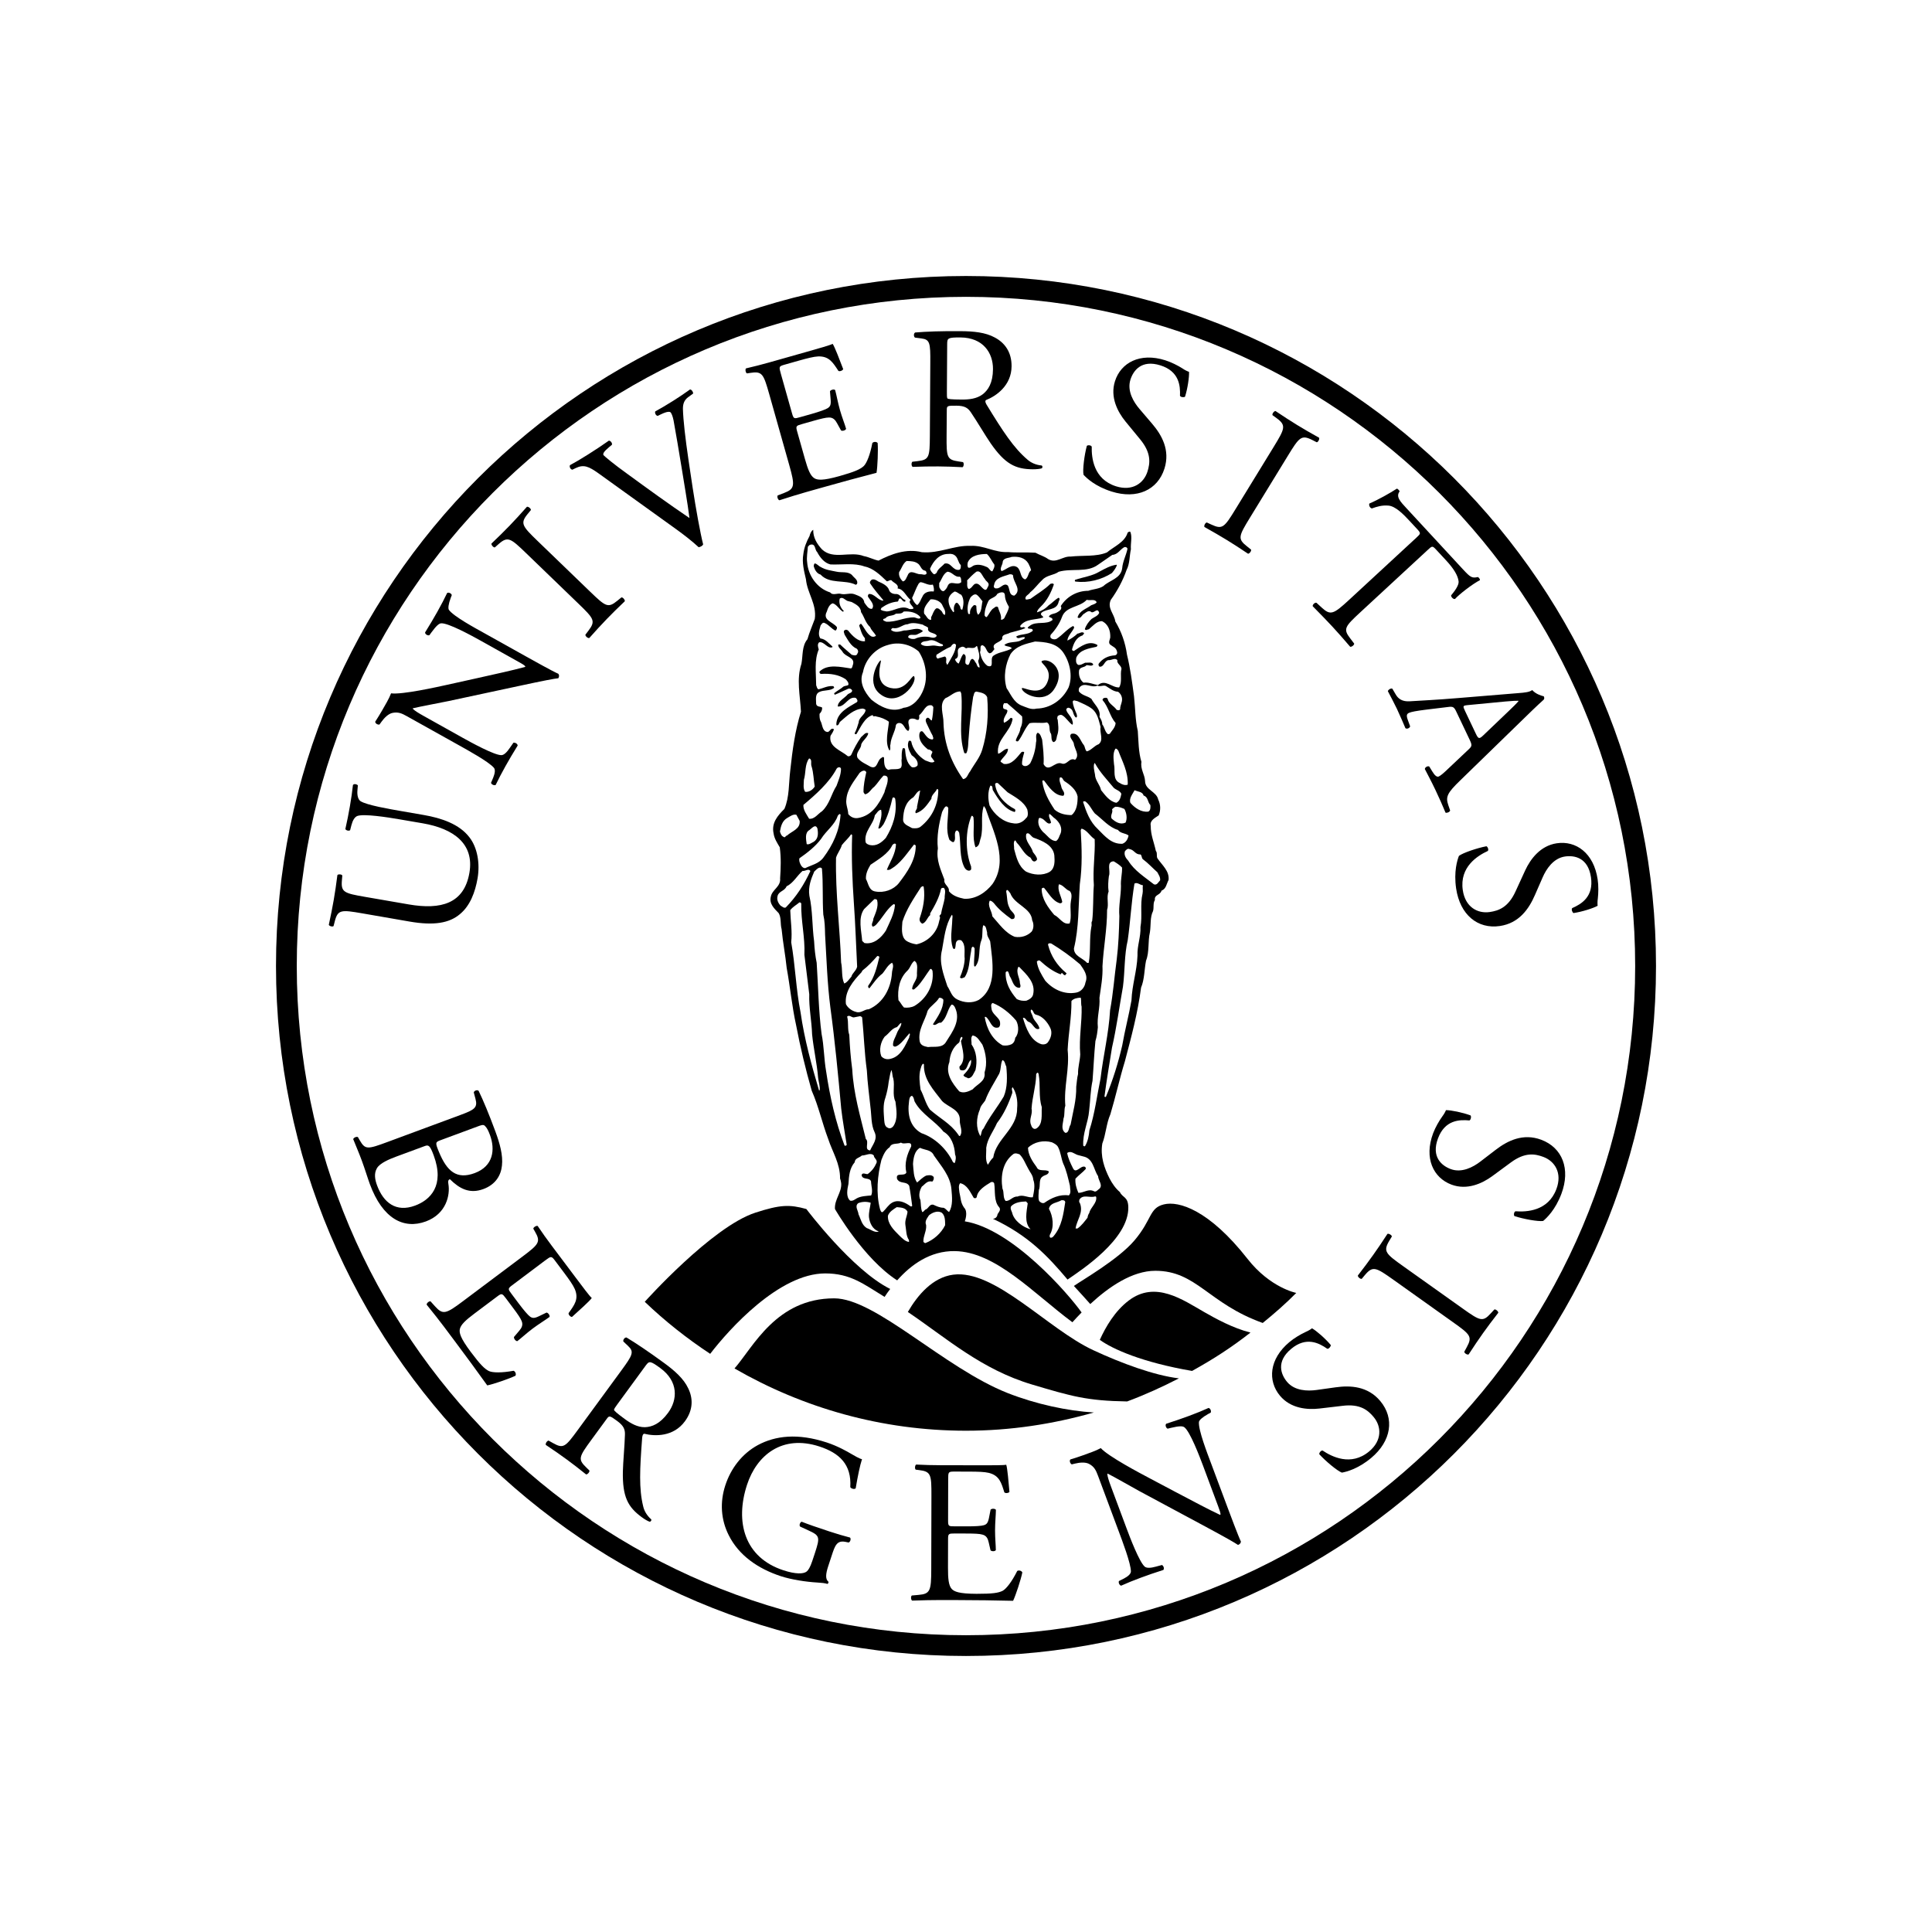 <?xml version="1.0" encoding="utf-8"?>
<!-- Generator: Adobe Illustrator 14.0.0, SVG Export Plug-In . SVG Version: 6.00 Build 43363)  -->
<!DOCTYPE svg PUBLIC "-//W3C//DTD SVG 1.1//EN" "http://www.w3.org/Graphics/SVG/1.1/DTD/svg11.dtd">
<svg version="1.1" id="UiBmerke_grayscale" xmlns="http://www.w3.org/2000/svg" xmlns:xlink="http://www.w3.org/1999/xlink" x="0px"
	 y="0px" width="99.213px" height="99.213px" viewBox="0 0 99.213 99.213" enable-background="new 0 0 99.213 99.213"
	 xml:space="preserve">
<g>
	<g>
		<g>
			<path d="M20.524,42.076c-0.641-0.111-1.833-0.295-2.173-0.174c-0.137,0.051-0.241,0.225-0.307,0.48l-0.065,0.253
				c-0.083,0.05-0.214,0.006-0.244-0.063c0.088-0.39,0.165-0.77,0.234-1.173c0.075-0.434,0.113-0.715,0.156-1.09
				c0.066-0.074,0.198-0.041,0.252,0.021l-0.022,0.252c-0.023,0.262,0.035,0.474,0.159,0.56c0.315,0.204,1.504,0.409,2.083,0.508
				l1.168,0.203c0.898,0.155,1.825,0.464,2.345,1.15c0.409,0.529,0.545,1.34,0.414,2.104c-0.124,0.713-0.382,1.403-0.903,1.834
				c-0.55,0.469-1.349,0.597-2.579,0.385l-2.438-0.423c-1.075-0.186-1.254-0.195-1.409,0.396l-0.065,0.255
				c-0.053,0.055-0.225,0.003-0.245-0.063c0.11-0.514,0.182-0.864,0.253-1.277c0.073-0.424,0.122-0.767,0.188-1.277
				c0.042-0.056,0.222-0.046,0.252,0.023l-0.021,0.251c-0.053,0.609,0.119,0.66,1.194,0.846l2.232,0.386
				c1.664,0.289,2.849-0.039,3.122-1.621c0.26-1.499-0.82-2.27-2.392-2.542L20.524,42.076z"/>
			<path d="M27.051,33.732c0.275,0.153,1.364,0.762,1.618,0.867c0.045,0.049,0.06,0.13,0.004,0.23
				c-0.218,0.023-0.687,0.109-2.038,0.4l-3.604,0.773c-0.421,0.088-1.52,0.292-1.829,0.371l-0.01,0.018
				c0.089,0.099,0.295,0.225,0.569,0.378l1.996,1.116c0.431,0.241,1.625,0.896,1.987,0.894c0.132,0.002,0.288-0.15,0.435-0.37
				l0.187-0.268c0.104-0.015,0.209,0.056,0.218,0.145c-0.248,0.403-0.436,0.717-0.625,1.057c-0.215,0.385-0.344,0.637-0.505,0.967
				c-0.081,0.04-0.215-0.024-0.239-0.109l0.111-0.262c0.09-0.226,0.117-0.404,0.042-0.505c-0.259-0.313-1.381-0.928-1.82-1.173
				L20.9,36.782c-0.256-0.143-0.453-0.241-0.771-0.167c-0.199,0.057-0.387,0.24-0.536,0.445l-0.105,0.146
				c-0.086,0.023-0.224-0.053-0.219-0.146c0.242-0.37,0.514-0.854,0.605-1.019c0.082-0.146,0.159-0.307,0.208-0.437
				c0.569,0.078,2.381-0.328,2.889-0.44l1.495-0.331c1.057-0.238,1.82-0.4,2.5-0.585l0.011-0.018
				c-0.024-0.063-0.171-0.145-0.364-0.251l-1.959-1.095c-0.431-0.24-1.626-0.896-1.998-0.876c-0.113,0.009-0.25,0.125-0.5,0.466
				L22.05,32.62c-0.091,0.033-0.232-0.058-0.219-0.146c0.254-0.411,0.437-0.717,0.632-1.065c0.22-0.394,0.344-0.637,0.499-0.958
				c0.087-0.048,0.215,0.024,0.239,0.109l-0.054,0.139c-0.118,0.318-0.146,0.542-0.094,0.62c0.242,0.34,1.388,0.956,1.81,1.191
				L27.051,33.732z"/>
			<path d="M27.019,28.408c-0.799-0.772-0.942-0.881-1.41-0.472l-0.197,0.174c-0.073,0.016-0.195-0.13-0.174-0.197
				c0.38-0.363,0.635-0.612,0.941-0.929c0.291-0.302,0.53-0.566,0.879-0.958c0.067-0.024,0.217,0.092,0.204,0.167l-0.167,0.203
				c-0.393,0.482-0.278,0.621,0.521,1.393l2.687,2.593c0.8,0.772,0.92,0.859,1.403,0.464l0.205-0.167
				c0.073-0.017,0.194,0.13,0.174,0.197c-0.38,0.363-0.635,0.612-0.926,0.914c-0.307,0.317-0.547,0.581-0.896,0.973
				c-0.066,0.023-0.201-0.078-0.203-0.167l0.159-0.21c0.377-0.496,0.286-0.614-0.514-1.386L27.019,28.408z"/>
			<path d="M30.741,24.312c-0.518-0.369-0.768-0.471-1.178-0.275l-0.171,0.083c-0.097-0.014-0.165-0.144-0.122-0.233
				c0.269-0.144,0.558-0.314,0.939-0.555c0.391-0.246,0.695-0.45,1.057-0.703c0.084-0.003,0.186,0.119,0.158,0.211l-0.123,0.102
				c-0.309,0.257-0.346,0.355-0.311,0.431c0.074,0.078,0.527,0.461,1.227,0.963c1.057,0.772,2.109,1.535,3.189,2.267
				c-0.094-0.759-0.297-1.908-0.39-2.507c-0.123-0.765-0.338-2.031-0.427-2.508c-0.047-0.231-0.1-0.334-0.139-0.396
				c-0.039-0.063-0.173-0.077-0.506,0.083l-0.17,0.083c-0.097-0.014-0.162-0.158-0.123-0.233c0.26-0.139,0.603-0.342,0.939-0.555
				c0.293-0.185,0.563-0.367,0.844-0.569c0.084-0.003,0.174,0.139,0.158,0.211l-0.256,0.186c-0.201,0.152-0.268,0.342-0.266,0.601
				c0.015,0.574,0.122,1.511,0.293,2.667l0.209,1.394c0.16,1.04,0.391,2.332,0.537,2.897c-0.016,0.035-0.046,0.065-0.082,0.088
				c-0.043,0.028-0.094,0.047-0.148,0.057c-0.334-0.311-0.768-0.646-1.152-0.923L30.741,24.312z"/>
			<path d="M39.504,20.247c-0.297-1.049-0.361-1.195-0.976-1.098l-0.167,0.026c-0.072-0.023-0.104-0.211-0.052-0.258
				c0.44-0.103,0.786-0.19,1.199-0.307l1.897-0.537c0.646-0.183,1.241-0.351,1.354-0.416c0.109,0.155,0.375,0.864,0.541,1.297
				c-0.022,0.072-0.179,0.138-0.246,0.091c-0.285-0.432-0.477-0.759-1.038-0.742c-0.226,0.01-0.552,0.091-0.995,0.217l-0.728,0.206
				c-0.303,0.085-0.297,0.105-0.188,0.489l0.57,2.019c0.08,0.283,0.11,0.274,0.414,0.188l0.585-0.165
				c0.423-0.121,0.73-0.229,0.84-0.304c0.11-0.075,0.164-0.155,0.143-0.422l-0.036-0.437c0.033-0.075,0.205-0.123,0.266-0.064
				c0.068,0.242,0.139,0.647,0.248,1.031c0.103,0.363,0.252,0.735,0.314,0.958c-0.021,0.082-0.192,0.13-0.26,0.084l-0.203-0.368
				c-0.091-0.17-0.205-0.302-0.421-0.295c-0.152,0-0.397,0.059-0.792,0.17l-0.585,0.166c-0.302,0.085-0.329,0.104-0.256,0.366
				l0.402,1.423c0.151,0.535,0.278,0.87,0.489,0.996c0.154,0.087,0.398,0.137,1.286-0.113c0.776-0.22,1.059-0.343,1.249-0.517
				c0.153-0.152,0.326-0.582,0.439-1.181c0.057-0.07,0.207-0.081,0.273-0.001c0.029,0.373-0.004,1.222-0.059,1.531
				c-0.914,0.236-1.814,0.48-2.713,0.735l-0.908,0.256c-0.434,0.123-0.774,0.23-1.363,0.418c-0.07-0.013-0.136-0.168-0.092-0.247
				l0.324-0.125c0.561-0.213,0.568-0.379,0.27-1.438L39.504,20.247z"/>
			<path d="M47.773,18.61c0.008-0.997-0.023-1.175-0.453-1.23l-0.334-0.044c-0.074-0.053-0.072-0.221,0.012-0.262
				c0.588-0.049,1.312-0.076,2.34-0.068c0.65,0.004,1.268,0.061,1.748,0.326c0.503,0.266,0.866,0.74,0.861,1.475
				c-0.006,0.996-0.797,1.536-1.323,1.742c-0.052,0.063,0,0.168,0.052,0.252c0.83,1.358,1.38,2.201,2.09,2.804
				c0.178,0.158,0.438,0.275,0.721,0.298c0.053,0.021,0.063,0.105,0.01,0.147c-0.095,0.03-0.262,0.05-0.461,0.049
				c-0.892-0.006-1.425-0.271-2.164-1.335c-0.269-0.39-0.695-1.117-1.016-1.591c-0.156-0.231-0.324-0.337-0.742-0.34
				c-0.473-0.003-0.494,0.007-0.494,0.228l-0.01,1.321c-0.007,1.101,0.014,1.227,0.621,1.315l0.22,0.033
				c0.063,0.053,0.04,0.231-0.022,0.262c-0.473-0.024-0.828-0.037-1.248-0.04c-0.441-0.002-0.818,0.005-1.312,0.023
				c-0.063-0.032-0.083-0.189-0.019-0.263l0.262-0.03c0.609-0.069,0.631-0.205,0.639-1.306L47.773,18.61z M48.625,20.115
				c-0.002,0.189-0.002,0.305,0.029,0.346c0.031,0.032,0.188,0.054,0.723,0.057c0.377,0.003,0.775-0.036,1.082-0.266
				c0.284-0.218,0.528-0.583,0.533-1.297c0.006-0.828-0.504-1.618-1.668-1.626c-0.65-0.004-0.682,0.037-0.684,0.332L48.625,20.115z"
				/>
			<path d="M57.084,25.242c-0.842-0.265-1.289-0.693-1.443-0.863c-0.052-0.258,0.043-1.009,0.171-1.485
				c0.071-0.054,0.229-0.027,0.251,0.046c-0.013,0.558,0.088,1.667,1.248,2.033c0.84,0.265,1.424-0.156,1.614-0.755
				c0.138-0.44,0.202-0.958-0.378-1.66l-0.756-0.92c-0.396-0.488-0.795-1.241-0.535-2.061c0.299-0.95,1.283-1.487,2.582-1.076
				c0.312,0.098,0.652,0.271,0.891,0.423c0.116,0.082,0.25,0.145,0.33,0.171c0.014,0.269-0.072,0.857-0.205,1.276
				c-0.059,0.048-0.229,0.027-0.259-0.049c0.021-0.521-0.044-1.256-1.004-1.559c-0.98-0.31-1.396,0.274-1.541,0.734
				c-0.183,0.58,0.164,1.152,0.462,1.499l0.642,0.752c0.508,0.589,0.943,1.365,0.644,2.314
				C59.45,25.165,58.383,25.652,57.084,25.242z"/>
			<path d="M65.404,22.954c0.58-0.948,0.656-1.11,0.155-1.479l-0.213-0.155c-0.031-0.069,0.085-0.219,0.155-0.212
				c0.437,0.292,0.734,0.486,1.11,0.717c0.357,0.219,0.667,0.396,1.126,0.653c0.037,0.06-0.045,0.231-0.119,0.234l-0.234-0.119
				c-0.556-0.278-0.668-0.138-1.248,0.811l-1.95,3.184c-0.58,0.948-0.64,1.084-0.149,1.47l0.207,0.164
				c0.031,0.068-0.085,0.219-0.155,0.212c-0.437-0.292-0.735-0.487-1.093-0.706c-0.375-0.23-0.686-0.407-1.143-0.664
				c-0.038-0.06,0.032-0.213,0.119-0.234l0.239,0.11c0.565,0.261,0.661,0.146,1.241-0.802L65.404,22.954z"/>
			<path d="M69.871,31.428c-0.809,0.748-0.91,0.87-0.535,1.353l0.204,0.268c0.012,0.074-0.141,0.187-0.206,0.162
				c-0.391-0.454-0.625-0.722-0.91-1.03s-0.542-0.571-1.012-1.049c-0.021-0.067,0.096-0.204,0.192-0.178l0.278,0.256
				c0.445,0.404,0.596,0.335,1.404-0.412l3.443-3.182c0.238-0.221,0.246-0.228,0.033-0.459l-0.392-0.423
				c-0.306-0.331-0.714-0.741-1.068-0.77c-0.341-0.028-0.581,0.051-0.852,0.145c-0.104-0.019-0.165-0.163-0.131-0.25
				c0.46-0.197,1.06-0.537,1.417-0.768c0.037,0.009,0.137,0.102,0.136,0.146c-0.204,0.274,0.038,0.521,0.366,0.875l2.883,3.119
				c0.385,0.416,0.465,0.471,0.771,0.401c0.051,0.024,0.121,0.116,0.105,0.16c-0.395,0.207-1.068,0.73-1.278,0.966
				c-0.091,0.026-0.211-0.104-0.2-0.186c0.172-0.202,0.406-0.519,0.384-0.712c-0.032-0.298-0.242-0.648-0.633-1.072l-0.506-0.546
				c-0.214-0.231-0.214-0.216-0.468,0.018L69.871,31.428z"/>
			<path d="M75.416,38.485c0.178-0.166,0.188-0.217,0.053-0.501l-0.68-1.43c-0.111-0.237-0.168-0.281-0.397-0.252l-1.153,0.14
				c-0.492,0.061-0.779,0.115-0.885,0.166c-0.113,0.053-0.146,0.127-0.059,0.364l0.119,0.326c-0.015,0.088-0.167,0.161-0.244,0.093
				c-0.1-0.255-0.238-0.549-0.439-0.999c-0.149-0.313-0.33-0.645-0.46-0.896c0.011-0.075,0.152-0.166,0.228-0.131l0.176,0.299
				c0.127,0.218,0.33,0.377,0.734,0.348c0.518-0.036,1.26-0.063,2.509-0.168l3.017-0.248c0.404-0.029,0.611-0.058,0.749-0.159
				c0.175,0.196,0.422,0.276,0.595,0.322c0.027,0.057,0.039,0.132-0.018,0.182c-0.359,0.322-0.723,0.68-1.072,1.02l-3.193,3.106
				c-0.685,0.661-0.768,0.852-0.621,1.282l0.093,0.27c-0.017,0.088-0.177,0.142-0.237,0.112c-0.166-0.398-0.313-0.734-0.516-1.16
				c-0.215-0.455-0.406-0.806-0.545-1.077c0-0.093,0.148-0.175,0.227-0.131l0.16,0.261c0.113,0.19,0.232,0.296,0.327,0.251
				c0.104-0.05,0.253-0.178,0.444-0.362L75.416,38.485z M75.369,36.209c-0.254,0.028-0.258,0.042-0.133,0.307l0.554,1.166
				c0.13,0.275,0.177,0.275,0.392,0.069l1.302-1.245c0.192-0.184,0.407-0.391,0.494-0.501l-0.009-0.019
				c-0.062-0.006-0.334,0.007-0.668,0.038L75.369,36.209z"/>
			<path d="M74.776,45.627c-0.128-0.872,0.06-1.461,0.144-1.676c0.211-0.158,0.928-0.401,1.412-0.494
				c0.08,0.041,0.123,0.193,0.068,0.244c-0.507,0.233-1.461,0.81-1.282,2.013c0.129,0.872,0.763,1.212,1.386,1.121
				c0.455-0.068,0.951-0.236,1.326-1.066l0.496-1.08c0.266-0.57,0.769-1.259,1.62-1.385c0.985-0.146,1.897,0.503,2.097,1.852
				c0.049,0.322,0.041,0.705,0.009,0.985c-0.021,0.142-0.021,0.29-0.009,0.373c-0.235,0.13-0.803,0.31-1.238,0.374
				c-0.067-0.032-0.123-0.194-0.068-0.255c0.477-0.208,1.109-0.588,0.963-1.584c-0.15-1.017-0.857-1.135-1.335-1.065
				c-0.602,0.089-0.964,0.651-1.146,1.071l-0.396,0.906c-0.309,0.714-0.814,1.447-1.801,1.592
				C75.882,47.722,74.977,46.977,74.776,45.627z"/>
		</g>
		<g>
			<path d="M23.64,57.258c0.729-0.269,0.9-0.377,0.776-0.834l-0.087-0.326c0.029-0.101,0.182-0.145,0.25-0.08
				c0.246,0.512,0.522,1.17,0.86,2.085c0.229,0.62,0.398,1.228,0.337,1.755c-0.051,0.498-0.324,0.969-0.953,1.203
				c-0.709,0.262-1.226-0.018-1.72-0.506c-0.098,0.035-0.099,0.127-0.078,0.242c0.099,0.566-0.103,1.536-1.154,1.926
				c-1.142,0.422-2.222-0.141-2.877-1.912c-0.105-0.284-0.255-0.777-0.407-1.19c-0.16-0.433-0.304-0.761-0.448-1.12
				c0.008-0.07,0.158-0.148,0.239-0.11l0.095,0.165c0.281,0.488,0.396,0.469,1.43,0.086L23.64,57.258z M20.348,59.394
				c-0.354,0.132-0.848,0.336-0.995,0.603c-0.157,0.271-0.097,0.585,0.012,0.879c0.324,0.875,0.966,1.399,1.948,1.035
				c0.777-0.287,1.537-1.016,0.958-2.58c-0.196-0.531-0.27-0.549-0.467-0.475L20.348,59.394z M22.631,58.549
				c-0.276,0.102-0.292,0.119-0.087,0.613c0.41,0.988,0.906,1.422,1.831,1.08c0.964-0.357,1.062-1.211,0.785-1.959
				c-0.079-0.215-0.153-0.355-0.226-0.43c-0.066-0.088-0.131-0.107-0.307-0.043L22.631,58.549z"/>
			<path d="M26.8,64.551c0.871-0.655,0.984-0.768,0.672-1.306l-0.084-0.146c-0.004-0.076,0.16-0.173,0.223-0.142
				c0.254,0.374,0.459,0.666,0.718,1.009l1.185,1.577c0.402,0.537,0.773,1.032,0.875,1.113c-0.105,0.156-0.672,0.66-1.016,0.972
				c-0.075,0.005-0.193-0.116-0.174-0.196c0.299-0.422,0.537-0.719,0.318-1.236c-0.09-0.207-0.283-0.482-0.561-0.852l-0.453-0.604
				c-0.189-0.252-0.206-0.238-0.525,0L26.301,66c-0.235,0.176-0.216,0.201-0.026,0.453l0.364,0.486
				c0.265,0.353,0.477,0.6,0.585,0.676c0.11,0.074,0.204,0.096,0.445-0.02l0.395-0.191c0.082,0.004,0.188,0.146,0.155,0.225
				c-0.201,0.15-0.554,0.363-0.872,0.602c-0.303,0.228-0.596,0.5-0.78,0.639c-0.084,0.01-0.19-0.133-0.173-0.213l0.271-0.32
				c0.125-0.146,0.207-0.299,0.123-0.498c-0.055-0.143-0.197-0.352-0.443-0.678l-0.364-0.487c-0.189-0.251-0.216-0.271-0.435-0.106
				l-1.184,0.888c-0.443,0.333-0.71,0.573-0.752,0.814c-0.025,0.177,0.015,0.421,0.569,1.16c0.485,0.646,0.7,0.863,0.932,0.979
				c0.197,0.088,0.661,0.094,1.261-0.016c0.086,0.027,0.148,0.162,0.1,0.254c-0.338,0.161-1.142,0.437-1.45,0.497
				c-0.55-0.767-1.103-1.521-1.663-2.267l-0.565-0.755c-0.271-0.36-0.494-0.64-0.883-1.122c-0.012-0.068,0.109-0.188,0.197-0.174
				l0.233,0.258c0.401,0.446,0.559,0.395,1.439-0.268L26.8,64.551z"/>
			<path d="M31.903,70.384c0.589-0.804,0.669-0.966,0.353-1.263l-0.245-0.232c-0.029-0.086,0.07-0.22,0.163-0.205
				c0.505,0.306,1.106,0.707,1.937,1.314c0.524,0.383,0.993,0.792,1.227,1.289c0.252,0.508,0.27,1.105-0.164,1.697
				c-0.588,0.805-1.545,0.78-2.093,0.641c-0.079,0.019-0.099,0.135-0.106,0.232c-0.121,1.588-0.169,2.593,0.054,3.497
				c0.05,0.231,0.194,0.479,0.41,0.665c0.03,0.047-0.011,0.121-0.078,0.125c-0.095-0.031-0.243-0.113-0.403-0.231
				c-0.72-0.526-0.996-1.054-0.972-2.349c0.01-0.475,0.09-1.313,0.106-1.885c0.01-0.279-0.064-0.463-0.402-0.711
				c-0.381-0.278-0.404-0.283-0.534-0.104l-0.78,1.065c-0.651,0.889-0.709,1.004-0.268,1.43l0.16,0.156
				c0.02,0.08-0.104,0.211-0.172,0.199c-0.369-0.296-0.65-0.516-0.988-0.763c-0.355-0.261-0.667-0.476-1.077-0.749
				c-0.032-0.063,0.044-0.203,0.138-0.225l0.23,0.129c0.534,0.301,0.632,0.203,1.281-0.686L31.903,70.384z M31.712,72.102
				c-0.111,0.153-0.18,0.246-0.18,0.299c0.008,0.043,0.121,0.153,0.554,0.471c0.305,0.223,0.65,0.424,1.032,0.418
				c0.358-0.012,0.77-0.165,1.191-0.74c0.49-0.67,0.539-1.607-0.4-2.295c-0.523-0.383-0.574-0.369-0.748-0.133L31.712,72.102z"/>
			<path d="M42.529,80.434c-0.131,0.399-0.148,0.658,0.008,0.787c0.02,0.04,0,0.1-0.05,0.116c-0.119-0.04-0.312-0.059-0.517-0.07
				c-0.574-0.033-1.332-0.149-1.87-0.325c-1.186-0.389-2.163-1.074-2.677-2.104c-0.402-0.794-0.463-1.686-0.176-2.563
				c0.277-0.847,0.838-1.613,1.672-2.067c0.896-0.479,2.037-0.624,3.541-0.132c0.568,0.187,1.061,0.47,1.217,0.564
				c0.176,0.102,0.463,0.273,0.589,0.293c-0.108,0.328-0.218,0.867-0.324,1.494c-0.056,0.07-0.239,0.021-0.278-0.059
				c0.073-1.168-0.563-1.752-1.58-2.085c-1.934-0.634-3.231,0.464-3.721,1.959c-0.628,1.914-0.135,3.742,1.869,4.397
				c0.617,0.203,1.029,0.195,1.193,0.062c0.073-0.054,0.182-0.217,0.286-0.536l0.132-0.397c0.273-0.837,0.264-0.907-0.332-1.179
				l-0.422-0.195c-0.066-0.064,0.002-0.241,0.082-0.248c0.282,0.114,0.827,0.304,1.415,0.496c0.389,0.128,0.73,0.229,1.066,0.316
				c0.057,0.064,0.018,0.217-0.071,0.254l-0.166-0.033c-0.436-0.088-0.537,0.188-0.703,0.697L42.529,80.434z"/>
			<path d="M47.831,76.814c0.003-1.09-0.019-1.248-0.638-1.322l-0.166-0.021c-0.063-0.042-0.043-0.231,0.021-0.262
				c0.45,0.021,0.807,0.033,1.236,0.033l1.973,0.004c0.671,0.002,1.291,0.002,1.416-0.028c0.063,0.179,0.123,0.934,0.165,1.395
				c-0.043,0.063-0.21,0.085-0.263,0.021c-0.156-0.494-0.25-0.86-0.795-0.998c-0.221-0.054-0.557-0.064-1.018-0.065l-0.756-0.002
				c-0.314,0-0.314,0.021-0.314,0.42l-0.005,2.098c-0.001,0.293,0.031,0.294,0.347,0.294l0.607,0.001
				c0.441,0.002,0.766-0.02,0.891-0.061c0.127-0.042,0.2-0.105,0.253-0.367l0.085-0.43c0.053-0.063,0.231-0.063,0.273,0.011
				c-0.002,0.253-0.044,0.661-0.044,1.06c-0.001,0.378,0.04,0.775,0.04,1.007c-0.043,0.073-0.221,0.073-0.273,0.009l-0.094-0.408
				c-0.041-0.189-0.113-0.346-0.323-0.398c-0.147-0.043-0.399-0.054-0.808-0.055l-0.609-0.002c-0.314,0-0.346,0.01-0.346,0.283
				l-0.004,1.479c-0.001,0.557,0.03,0.912,0.197,1.092c0.126,0.125,0.346,0.241,1.27,0.244c0.807,0,1.111-0.04,1.343-0.156
				c0.188-0.104,0.472-0.47,0.745-1.016c0.074-0.052,0.221-0.02,0.263,0.074c-0.073,0.367-0.339,1.174-0.474,1.457
				c-0.945-0.023-1.877-0.035-2.812-0.037l-0.944-0.002c-0.45,0-0.807,0.009-1.426,0.029c-0.063-0.032-0.084-0.2-0.021-0.262
				l0.347-0.031c0.598-0.051,0.651-0.209,0.653-1.311L47.831,76.814z"/>
			<path d="M62.175,75.102c-0.168-0.451-0.642-1.663-0.607-2.078c0.011-0.095,0.178-0.246,0.474-0.412l0.131-0.07
				c0.037-0.082-0.015-0.22-0.111-0.24c-0.327,0.146-0.578,0.25-1.002,0.408c-0.373,0.139-0.711,0.253-1.17,0.402
				c-0.068,0.059-0.018,0.221,0.072,0.254l0.174-0.043c0.412-0.098,0.591-0.098,0.683-0.031c0.296,0.225,0.782,1.499,0.955,1.961
				l0.784,2.104c0.076,0.206,0.135,0.363,0.113,0.428l-0.019,0.007c-0.638-0.3-1.324-0.671-2.286-1.175L59.014,75.9
				c-0.461-0.243-2.103-1.109-2.486-1.537c-0.12,0.068-0.285,0.141-0.441,0.198c-0.177,0.067-0.697,0.261-1.121,0.385
				c-0.063,0.069-0.008,0.217,0.072,0.253l0.174-0.042c0.247-0.059,0.508-0.077,0.698,0.009c0.291,0.148,0.376,0.352,0.479,0.627
				l1.059,2.84c0.176,0.473,0.632,1.666,0.627,2.072c-0.01,0.125-0.145,0.244-0.359,0.357L57.46,81.19
				c-0.036,0.081,0.024,0.216,0.112,0.239c0.336-0.148,0.598-0.258,1.01-0.41c0.364-0.137,0.712-0.254,1.162-0.399
				c0.051-0.075,0.016-0.196-0.072-0.254l-0.316,0.085c-0.252,0.071-0.471,0.086-0.571,0c-0.276-0.232-0.763-1.507-0.934-1.969
				l-0.799-2.143c-0.11-0.295-0.185-0.524-0.189-0.656l0.021-0.008c0.287,0.139,1.255,0.695,1.634,0.902l3.247,1.744
				c1.218,0.654,1.631,0.893,1.811,1.016c0.108-0.041,0.148-0.113,0.146-0.178c-0.123-0.246-0.56-1.415-0.67-1.709L62.175,75.102z"
				/>
			<path d="M70.412,74.871c-0.677,0.564-1.278,0.713-1.505,0.752c-0.245-0.097-0.826-0.582-1.159-0.945
				c-0.006-0.092,0.101-0.208,0.174-0.187c0.463,0.31,1.453,0.823,2.387,0.043c0.675-0.564,0.635-1.284,0.231-1.767
				c-0.296-0.354-0.698-0.688-1.602-0.574l-1.182,0.139c-0.624,0.072-1.474,0.002-2.026-0.657c-0.638-0.765-0.561-1.883,0.486-2.757
				c0.249-0.209,0.579-0.402,0.836-0.521c0.131-0.055,0.258-0.133,0.322-0.186c0.232,0.131,0.682,0.521,0.965,0.86
				c0.008,0.075-0.101,0.207-0.18,0.192c-0.428-0.299-1.083-0.641-1.855,0.006c-0.789,0.658-0.521,1.322-0.211,1.693
				c0.389,0.467,1.059,0.48,1.511,0.418l0.979-0.137c0.77-0.109,1.658-0.059,2.298,0.705C71.621,72.834,71.457,73.997,70.412,74.871
				z"/>
			<path d="M71.563,65.725c-0.907-0.645-1.063-0.73-1.466-0.256L69.93,65.67c-0.072,0.026-0.213-0.1-0.201-0.169
				c0.32-0.415,0.535-0.7,0.79-1.06c0.244-0.342,0.442-0.638,0.729-1.077c0.062-0.033,0.229,0.06,0.227,0.135l-0.137,0.226
				c-0.315,0.535-0.182,0.656,0.723,1.3l3.043,2.165c0.906,0.645,1.037,0.713,1.455,0.25l0.18-0.195
				c0.07-0.025,0.211,0.1,0.201,0.17c-0.322,0.415-0.537,0.699-0.78,1.041c-0.255,0.359-0.454,0.656-0.741,1.096
				c-0.062,0.033-0.211-0.047-0.225-0.135l0.126-0.232c0.299-0.547,0.192-0.649-0.714-1.293L71.563,65.725z"/>
			<path d="M80.182,61.305c-0.309,0.823-0.761,1.248-0.938,1.395c-0.262,0.036-1.006-0.098-1.475-0.251
				c-0.051-0.075-0.015-0.229,0.059-0.247c0.556,0.041,1.67,0,2.097-1.141c0.31-0.824-0.079-1.429-0.668-1.65
				c-0.433-0.162-0.946-0.254-1.677,0.289l-0.959,0.705c-0.508,0.369-1.283,0.729-2.088,0.427c-0.932-0.351-1.416-1.36-0.938-2.637
				c0.115-0.304,0.307-0.636,0.471-0.864c0.087-0.113,0.158-0.244,0.188-0.323c0.269,0.001,0.852,0.119,1.264,0.272
				c0.044,0.063,0.015,0.23-0.062,0.258c-0.52-0.049-1.258-0.023-1.611,0.92c-0.361,0.961,0.199,1.407,0.65,1.576
				c0.57,0.215,1.159-0.103,1.521-0.381l0.785-0.602c0.616-0.475,1.414-0.871,2.347-0.521C80.23,58.936,80.661,60.027,80.182,61.305
				z"/>
		</g>
	</g>
	<path d="M49.607,14.173c-19.57,0-35.434,15.863-35.434,35.433c0,19.569,15.863,35.433,35.434,35.433
		c19.569,0,35.433-15.863,35.433-35.433C85.04,30.037,69.177,14.173,49.607,14.173z M49.607,83.973
		c-18.979,0-34.367-15.387-34.367-34.366c0-18.979,15.388-34.364,34.367-34.364c18.979,0,34.363,15.385,34.363,34.364
		C83.971,68.586,68.586,83.973,49.607,83.973z"/>
	<g>
		<path d="M57.955,66.792c-0.705,0.538-1.176,1.346-1.477,2.013c0.65,0.471,2.175,1.157,4.738,1.596c1.121-0.624,1.996-1.188,3-1.97
			c-0.914-0.231-1.8-0.724-2.355-1.041C60.73,66.744,59.328,65.741,57.955,66.792z"/>
		<path d="M41.408,62.086c-0.867-0.238-1.334-0.229-2.622,0.189c-2.234,0.727-5.676,4.576-5.676,4.576
			c1.033,0.988,2.16,1.881,3.36,2.672c0.957-1.248,3.537-4.13,5.907-4.13c1.298,0,1.968,0.546,3.049,1.206
			c0.086-0.135,0.184-0.27,0.288-0.408C43.771,65.229,41.408,62.086,41.408,62.086z"/>
		<path d="M48.949,65.458c-1.051,0.138-1.819,1.036-2.329,1.915c2.001,1.354,3.778,2.953,6.384,3.728
			c2.029,0.604,2.808,0.833,4.878,0.867c0.915-0.341,1.798-0.743,2.658-1.185c-1.276-0.154-2.958-0.778-4.401-1.449
			C53.795,68.244,51.091,65.177,48.949,65.458z"/>
	</g>
	<path d="M42.84,66.673c-2.975,0-4.151,2.487-5.121,3.601c3.504,2.021,7.553,3.197,11.889,3.197c2.279,0,4.475-0.341,6.564-0.936
		c-1.337-0.079-2.961-0.422-4.426-0.998C48.479,70.248,44.972,66.673,42.84,66.673z"/>
	<path d="M64.064,64.646c-1.977-2.521-3.537-2.988-4.299-2.797c-0.762,0.19-0.591,0.767-1.506,1.848
		c-0.833,0.984-2.741,2.072-3.112,2.34c0.308,0.326,0.733,0.813,0.841,0.929c0.945-0.876,2.152-1.708,3.34-1.708
		c2.119,0,2.715,1.677,5.516,2.68c0.598-0.486,1.18-0.993,1.723-1.543C66.566,66.395,65.232,66.137,64.064,64.646z"/>
	<g>
		<path d="M59.441,44.083c-0.07-0.107,0.006-0.289-0.086-0.388c-0.088-0.429-0.269-0.817-0.262-1.291
			c-0.059-0.279,0.234-0.408,0.408-0.531c0.11-0.262,0.102-0.56-0.024-0.815c-0.089-0.419-0.675-0.491-0.675-0.95
			c-0.018-0.348-0.247-0.6-0.186-0.981c-0.154-0.505-0.149-1.055-0.188-1.593c-0.136-0.581-0.124-1.167-0.194-1.782
			c-0.097-0.724-0.192-1.446-0.36-2.132c-0.086-0.619-0.289-1.191-0.601-1.708c-0.048-0.384-0.427-0.677-0.232-1.105
			c0.342-0.477,0.623-0.996,0.813-1.543c0.168-0.317,0.142-0.708,0.221-1.06c-0.025-0.302,0.077-0.617-0.027-0.888
			c-0.053-0.043-0.104,0.012-0.14,0.033c-0.149,0.502-0.698,0.712-1.065,1.02c-0.551,0.231-1.242,0.141-1.863,0.212
			c-0.414-0.026-0.744,0.369-1.152,0.131c-0.204-0.15-0.443-0.209-0.654-0.329c-0.482-0.031-0.971,0.007-1.408-0.033
			c-0.696,0.036-1.228-0.355-1.923-0.319c-0.86-0.033-1.603,0.402-2.503,0.326c-0.799-0.205-1.582,0.1-2.225,0.431
			c-0.246-0.045-0.496-0.186-0.756-0.231c-0.697-0.274-1.558,0.21-2.146-0.343c-0.266-0.288-0.461-0.615-0.452-1.008
			c-0.108,0.062-0.164,0.205-0.19,0.324c-0.154,0.278-0.279,0.593-0.318,0.929c-0.077,0.424,0.039,0.881,0.134,1.284
			c0.065,0.717,0.564,1.281,0.454,2.041c-0.123,0.343-0.276,0.681-0.377,1.041c-0.293,0.35-0.227,0.836-0.309,1.262
			c-0.266,0.8-0.064,1.625-0.024,2.46c-0.298,0.958-0.437,1.97-0.547,2.997c-0.085,0.669-0.039,1.394-0.304,1.996
			c-0.359,0.357-0.667,0.724-0.555,1.253c0.038,0.274,0.186,0.491,0.318,0.717c0.074,0.541,0.053,1.06,0.018,1.593
			c0.043,0.436-0.405,0.569-0.477,0.941c-0.092,0.367,0.174,0.61,0.404,0.848c0.141,0.233,0.076,0.56,0.15,0.824
			c0.064,0.674,0.195,1.336,0.26,1.986c0.178,0.974,0.275,1.994,0.481,2.927c0.219,1.15,0.49,2.277,0.805,3.38
			c0.351,0.796,0.538,1.665,0.846,2.479c0.22,0.674,0.616,1.263,0.61,2.034c0.035,0.086,0.04,0.159,0.057,0.238
			c0.041,0.467-0.357,0.839-0.319,1.327c0,0,1.462,2.553,3.194,3.663c0.705-0.796,1.691-1.522,2.958-1.503
			c2.097,0.031,4.017,2.148,6.04,3.654c0.144-0.16,0.303-0.329,0.473-0.503c-0.662-0.937-3.559-4.29-5.998-4.679
			c0,0,0.188-0.482-0.038-0.705c-0.186-0.266-0.162-0.471-0.238-0.781c-0.012-0.146-0.071-0.352,0.038-0.474
			c0.365,0.079,0.524,0.474,0.695,0.751c0.026,0.016,0.057,0.025,0.084,0.021c0.028-0.006,0.055-0.021,0.071-0.058
			c0.049-0.364,0.45-0.591,0.727-0.763c0.058-0.031,0.147-0.012,0.171,0.063c0.064,0.397-0.031,0.912,0.26,1.229
			c0.094,0.124-0.021,0.246-0.086,0.344c-0.03,0.254-0.244,0.24-0.244,0.24c1.813,0.853,2.811,1.905,3.836,3.123
			c0.684-0.473,3.154-2.063,3.121-3.719c-0.012-0.548-0.298-0.48-0.432-0.773c-0.229-0.193-0.4-0.448-0.533-0.703
			c-0.267-0.533-0.479-1.127-0.371-1.789c0.186-0.48,0.205-1.029,0.414-1.503c0.27-0.897,0.472-1.831,0.748-2.728
			c0.326-1.24,0.66-2.475,0.828-3.775c0.18-0.429,0.165-0.924,0.256-1.386c0.178-0.443,0.088-0.991,0.199-1.46
			c0.057-0.365,0-0.77,0.16-1.086c0.055-0.181-0.012-0.407,0.096-0.567c-0.039-0.288,0.273-0.238,0.34-0.483
			c0.242-0.088,0.256-0.357,0.362-0.545C60.061,44.731,59.682,44.433,59.441,44.083z M58.264,40.579
			c0.161,0.079,0.411,0.071,0.463,0.274c0.242,0.076,0.198,0.343,0.348,0.488c0.01,0.128,0.007,0.281-0.105,0.336
			c-0.361,0.05-0.7-0.19-0.92-0.448C57.965,40.999,58.164,40.772,58.264,40.579z M56.172,45.453
			c-0.049,0.607-0.015,1.25-0.088,1.848c-0.066,0.069-0.003,0.19-0.037,0.274c-0.118,0.614-0.024,1.255-0.14,1.87l-0.076,0.005
			c-0.227-0.252-0.692-0.353-0.681-0.75c0.256-1.038,0.229-2.21,0.302-3.299c0.131-0.898,0.103-1.855,0.046-2.768
			c0.021-0.026,0.012-0.076,0.058-0.079c0.282,0.09,0.412,0.381,0.659,0.541C56.246,43.892,56.109,44.64,56.172,45.453z
			 M42.514,37.59c-0.273-0.007-0.275-0.331-0.355-0.517c-0.073-0.119-0.076-0.264-0.074-0.414c0.096-0.103,0.138-0.186,0.135-0.322
			c-0.101-0.074-0.273-0.021-0.309-0.188c0.001-0.219-0.068-0.498,0.156-0.61c0.23-0.119,0.55-0.045,0.757-0.209
			c0.028-0.041-0.019-0.1-0.063-0.098c-0.281-0.015-0.488,0.112-0.729,0.167c-0.092-0.043-0.08-0.136-0.119-0.203
			c-0.005-0.657-0.107-1.281,0.133-1.848c-0.041-0.119-0.084-0.269,0.02-0.364c0.264-0.053,0.427,0.353,0.68,0.252V33.2
			c-0.202-0.176-0.352-0.383-0.617-0.414c-0.143-0.2-0.045-0.46,0.01-0.665c0.059-0.076,0.107-0.186,0.223-0.122
			c0.217,0.1,0.318,0.279,0.541,0.386c0.061-0.047,0.094-0.124,0.07-0.186c-0.212-0.271-0.751-0.346-0.514-0.793
			c0.047-0.16,0.139-0.381,0.305-0.424c0.213,0.062,0.324,0.307,0.52,0.431l0.051-0.031c-0.172-0.169-0.268-0.386-0.216-0.638
			c0.141-0.124,0.274,0.067,0.405,0.117l0.213,0.055c0.207,0.114,0.469,0.236,0.477,0.515c0.174,0.252,0.227,0.553,0.469,0.772
			c0.066,0.174,0.205,0.274,0.301,0.438c-0.066,0.069-0.164,0.074-0.248,0.036c-0.239-0.15-0.34-0.426-0.504-0.633
			c-0.061-0.029-0.09,0.05-0.111,0.079c0.076,0.226,0.128,0.464,0.293,0.65l0.004,0.157c-0.346,0.034-0.65-0.274-0.863-0.548
			c-0.047-0.036-0.115-0.064-0.175-0.023c-0.097,0.055-0.019,0.159-0.007,0.233c0.165,0.259,0.312,0.588,0.625,0.722
			c0.063,0.05,0.096,0.162,0.038,0.233c-0.04,0.16-0.194,0.104-0.3,0.076c-0.194-0.174-0.42-0.357-0.592-0.526l-0.098,0.002
			c-0.019,0.155,0.152,0.252,0.223,0.378c0.16,0.27,0.645,0.27,0.534,0.65c-0.036,0.069-0.018,0.167-0.106,0.2
			c-0.51-0.069-1.195-0.252-1.614,0.162c-0.013,0.055,0.027,0.121,0.087,0.119c0.461-0.031,0.893,0.033,1.255,0.271
			c0.079,0.081,0.173,0.183,0.138,0.297c-0.073,0.048-0.18,0.036-0.254,0.083c-0.146,0.133-0.318,0.207-0.473,0.341
			c0,0.028,0.008,0.06,0.039,0.074c0.232-0.09,0.455-0.209,0.694-0.31c0.082-0.017,0.158,0.019,0.191,0.093
			c-0.005,0.122-0.14,0.133-0.222,0.195c-0.175,0.212-0.511,0.348-0.518,0.629l0.076-0.002c0.331-0.048,0.483-0.529,0.85-0.44
			c0.053,0.05,0.125,0.147,0.059,0.216c-0.431,0.262-0.998,0.515-1.057,1.091c0.009,0.038-0.013,0.083,0.019,0.104
			c0.122,0.005,0.109-0.133,0.184-0.195c0.354-0.298,0.684-0.638,1.151-0.669c0.045,0.014,0.105,0.021,0.146,0.071
			c-0.007,0.24-0.352,0.381-0.352,0.638c-0.055,0.19-0.116,0.381-0.21,0.564c0.01,0.048,0.07,0.06,0.1,0.029
			c0.217-0.348,0.406-0.843,0.832-0.97c-0.004,0.122,0.13,0.026,0.185,0.076c0.228,0.041,0.458,0.131,0.644,0.27
			c-0.039,0.476-0.219,1.058,0.029,1.481c0.087-0.079,0.008-0.222,0.051-0.319c0.02-0.357,0.238-0.636,0.279-0.986
			c0.035-0.105,0.156-0.131,0.248-0.103c0.19,0.076,0.197,0.31,0.382,0.402c0.146-0.147-0.042-0.355,0.028-0.545
			c0.064-0.117,0.225-0.104,0.338-0.069c0.047,0.036,0.101,0.047,0.162,0.041c0.057-0.062,0.04-0.155,0.037-0.236
			c0.243-0.188,0.322-0.586,0.656-0.505l0.072,0.081c-0.009,0.236-0.031,0.47-0.078,0.691c-0.092-0.005-0.142-0.2-0.261-0.122
			c-0.088,0.081-0.048,0.184-0.007,0.274c0.104,0.208,0.193,0.424,0.307,0.624c0.009,0.062,0.072,0.143,0.006,0.198
			c-0.258,0.017-0.371-0.252-0.512-0.4c-0.093-0.064-0.157,0.033-0.17,0.112c-0.051,0.341,0.184,0.598,0.439,0.803
			c0.099-0.005,0.16,0.055,0.23,0.122c-0.027,0.122-0.138,0.207-0.021,0.317l0.128,0.178c-0.141,0.124-0.326-0.012-0.479-0.055
			c-0.346-0.214-0.644-0.569-0.717-0.967c-0.023-0.048-0.092-0.06-0.129-0.026c-0.113,0.26,0.031,0.519,0.15,0.727
			c0.17,0.117,0.35,0.3,0.303,0.521c-0.059,0.086-0.193,0.126-0.3,0.09c-0.286-0.238-0.312-0.595-0.346-0.948
			c-0.038-0.014-0.077-0.052-0.114-0.012c-0.063,0.155-0.057,0.357-0.053,0.524c-0.04,0.15,0.057,0.362-0.061,0.486
			c-0.178,0.103-0.43,0.019-0.623,0.093c-0.238-0.09-0.217-0.386-0.225-0.629c-0.039-0.066-0.105-0.012-0.143,0.019
			c-0.223,0.122-0.179,0.596-0.546,0.45c-0.231-0.138-0.491-0.229-0.671-0.457c-0.122-0.284,0.189-0.445,0.189-0.693
			c0.078-0.207,0.323-0.35,0.362-0.571c-0.146-0.079-0.255,0.114-0.372,0.2c-0.195,0.279-0.361,0.586-0.488,0.876
			c-0.027,0.076-0.104,0.117-0.187,0.105c-0.342-0.3-0.997-0.469-0.894-1.048c0.073-0.107,0.138-0.214,0.18-0.338
			C42.68,37.342,42.633,37.549,42.514,37.59z M49.517,38.664c0.038,0.029,0.066,0.029,0.112,0.009
			c0.113-0.25,0.083-0.56,0.119-0.848c0.047-0.691,0.123-1.375,0.226-2.048c0.05-0.093,0.028-0.25,0.167-0.262
			c0.205,0.045,0.455,0.069,0.553,0.286c0.08,0.919,0.002,1.858-0.253,2.692c-0.124,0.419-0.409,0.736-0.624,1.122
			c-0.117,0.131-0.147,0.367-0.359,0.396c-0.598-0.843-0.977-1.793-1.008-2.896c0.01-0.407-0.248-0.96,0.105-1.265
			c0.262-0.098,0.474-0.362,0.769-0.338l0.04,0.112C49.461,36.616,49.199,37.69,49.517,38.664z M52.116,41.551
			c-0.499-0.248-0.96-0.733-1.015-1.291c0.029-0.062,0.105-0.064,0.145-0.042l0.498,0.469c0.361,0.231,0.838,0.467,1.014,0.894
			c0.029,0.143,0.057,0.345-0.068,0.434c-0.167,0.207-0.406,0.321-0.68,0.259c-0.502-0.06-0.959-0.453-1.193-0.907
			c-0.084-0.338-0.096-0.708,0.039-1.022c0.166-0.005,0.073,0.188,0.152,0.267c0.246,0.417,0.587,0.958,1.098,1.086
			C52.156,41.651,52.147,41.603,52.116,41.551z M51.899,36.866c-0.103,0.103-0.213,0.203-0.341,0.252
			c-0.065-0.171,0.059-0.35,0.146-0.502c0.006-0.045,0.042-0.086,0.024-0.143c-0.069-0.076-0.227-0.026-0.215-0.169
			c-0.018-0.074,0.018-0.138,0.045-0.191l0.16-0.004c0.248,0.212,0.528,0.459,0.77,0.681c0.021,0.217,0.012,0.407-0.088,0.607
			c-0.016,0.233-0.178,0.412-0.238,0.626c0.024,0.052,0.085,0.064,0.128,0.033c0.227-0.293,0.33-0.646,0.579-0.917
			c0.277-0.062,0.598,0.021,0.891-0.041c0.215,0.114,0.074,0.419,0.213,0.581c0.043,0.143-0.012,0.341,0.119,0.429
			c0.195-0.028,0.151-0.269,0.216-0.4c0.075-0.267,0.03-0.477,0.007-0.757c-0.047-0.05-0.01-0.112-0.004-0.172
			c0.064-0.064,0.177-0.098,0.254-0.038c0.171,0.1,0.32,0.353,0.498,0.477c0.053-0.048,0.027-0.138,0.01-0.188
			c-0.035-0.226-0.267-0.371-0.319-0.581c0.005-0.083,0.102-0.133,0.171-0.088c0.229,0.083,0.146,0.357,0.333,0.488
			c0.083-0.026,0.04-0.146,0.024-0.198c-0.083-0.203-0.18-0.396-0.195-0.629c0.052-0.107,0.152-0.019,0.229-0.021
			c0.262,0.119,0.535,0.224,0.775,0.407c0.287,0.241,0.336,0.617,0.428,0.924c-0.059,0.305,0.174,0.674-0.102,0.886
			c-0.223,0.076-0.377,0.314-0.609,0.367c-0.1-0.088-0.082-0.231-0.153-0.326c-0.18-0.208-0.271-0.674-0.644-0.572
			c-0.146,0.147,0.076,0.317,0.127,0.472c0.023,0.288,0.336,0.603,0.071,0.86c-0.308-0.148-0.406,0.31-0.712,0.181
			c-0.338-0.102-0.644,0.496-0.906,0.043c0.024-0.417-0.026-0.831-0.075-1.262c-0.05-0.126-0.086-0.312-0.229-0.353
			c-0.149,0.114-0.029,0.34-0.085,0.493c-0.025,0.386-0.129,0.75-0.3,1.081c-0.088,0.093-0.199,0.172-0.336,0.124
			c-0.031-0.014-0.055-0.043-0.078-0.067c-0.021-0.202,0.055-0.424,0.109-0.622c-0.031-0.052-0.105-0.036-0.144-0.012
			c-0.22,0.255-0.494,0.671-0.912,0.603c-0.054-0.052-0.146-0.079-0.163-0.138c0.121-0.217,0.403-0.391,0.382-0.641
			c-0.197-0.01-0.319,0.222-0.506,0.257c-0.106-0.743,0.646-1.108,0.747-1.798C51.969,36.887,51.945,36.852,51.899,36.866z
			 M51.895,33.586c0.305-0.434,0.795-0.522,1.258-0.643c0.529,0.031,1.069,0.066,1.424,0.531c0.355,0.498,0.528,1.233,0.297,1.829
			c-0.313,0.638-0.929,1.072-1.646,1.086c-0.277,0.076-0.539-0.074-0.791-0.167c-0.391-0.176-0.531-0.572-0.746-0.884
			C51.513,34.739,51.631,34.093,51.895,33.586z M57.106,41.561c0.036-0.045,0.104-0.1,0.171-0.133
			c0.174-0.005,0.318,0.05,0.463,0.114c0.111,0.195,0.159,0.495,0.059,0.703c-0.281,0.122-0.521-0.038-0.717-0.214
			C57.002,41.86,57.172,41.725,57.106,41.561z M57.326,41.225c-0.342-0.064-0.571-0.383-0.784-0.65
			c-0.062-0.293-0.303-0.496-0.312-0.805c-0.034-0.181-0.095-0.414-0.031-0.576h0.029c0.248,0.455,0.624,0.85,0.969,1.265
			c0.123,0.109,0.32,0.148,0.387,0.305C57.552,40.939,57.504,41.144,57.326,41.225z M54.93,47.42
			c-0.346,0.085-0.508-0.303-0.793-0.438c-0.32-0.383-0.644-0.819-0.645-1.341c0.021-0.045,0.074-0.057,0.12-0.05
			c0.241,0.274,0.435,0.677,0.81,0.793c0.054,0.005,0.114-0.012,0.127-0.074c-0.055-0.3-0.262-0.596-0.171-0.9
			c0.22,0.031,0.348,0.283,0.554,0.345c0.141,0.148,0.087,0.353,0.061,0.529C54.93,46.648,55.047,47.075,54.93,47.42z
			 M54.826,53.908c0.041-0.848,0.205-1.662,0.195-2.501c0.102-0.131,0.297-0.167,0.479-0.174c0.033,0.122,0.003,0.319,0.043,0.462
			c0.024,0.814-0.141,1.613-0.07,2.451c-0.013,0.34-0.124,0.654-0.112,1.008c-0.056,0.207-0.063,0.44-0.094,0.652
			c0.014,0.697-0.173,1.308-0.289,1.945c-0.104,0.139-0.07,0.434-0.274,0.422c-0.249-0.188-0.106-0.486-0.091-0.729
			c0.078-0.2,0.018-0.453,0.094-0.66C54.623,55.783,54.931,54.918,54.826,53.908z M54.598,59.748c0.17,0.357,0.25,0.756,0.345,1.139
			c0.005,0.195,0.077,0.359-0.054,0.5c-0.472-0.068-0.904,0.134-1.266,0.387c-0.113,0.033-0.197-0.033-0.26-0.098
			c-0.065-0.172-0.02-0.379-0.017-0.561c0.098-0.221-0.025-0.55,0.19-0.693c0.104-0.092,0.314-0.078,0.324-0.266
			c-0.186-0.131-0.52,0.037-0.627-0.225c-0.213-0.288-0.435-0.621-0.443-0.99c0.314-0.305,0.803-0.402,1.229-0.281
			c0.116,0.057,0.254,0.121,0.317,0.248C54.473,59.17,54.491,59.479,54.598,59.748z M53.865,62.073
			c0.068-0.319,0.422-0.3,0.639-0.437c0.082-0.009,0.182-0.004,0.199,0.094c-0.094,0.614-0.176,1.246-0.59,1.74
			c-0.044,0.056-0.096,0.101-0.172,0.089c-0.055-0.036-0.043-0.119-0.021-0.165C54.145,63.01,54.074,62.452,53.865,62.073z
			 M52.922,63.126c-0.388-0.101-0.86-0.442-0.949-0.862c-0.04-0.098-0.104-0.209-0.053-0.316c0.189-0.203,0.498-0.243,0.771-0.25
			l0.085,0.096C52.721,62.219,52.58,62.787,52.922,63.126z M52.252,61.447c-0.25-0.021-0.385,0.245-0.612,0.224
			c-0.148-0.171-0.066-0.446-0.161-0.632c-0.104-0.662,0.012-1.369,0.564-1.779c0.105-0.062,0.219-0.014,0.318,0.021
			c0.203,0.205,0.295,0.481,0.438,0.729c0.09,0.186,0.245,0.338,0.261,0.567c0.113,0.29,0.033,0.626-0.021,0.906
			C52.791,61.521,52.529,61.318,52.252,61.447z M47.703,62.412c0.164-0.141,0.447-0.266,0.663-0.134
			c0.179,0.159,0.164,0.427,0.17,0.636c-0.207,0.424-0.598,0.76-1.016,0.922c-0.038-0.005-0.083-0.033-0.101-0.072
			c-0.01-0.309,0.166-0.54,0.141-0.85C47.472,62.711,47.611,62.564,47.703,62.412z M48.457,62.023
			c-0.195-0.002-0.365-0.081-0.533-0.16c-0.205-0.037-0.236,0.205-0.408,0.256c-0.053,0.04-0.088,0.116-0.156,0.125
			c-0.08-0.178-0.064-0.404-0.093-0.616c-0.112-0.224-0.046-0.491,0.069-0.69c0.156-0.109,0.285-0.334,0.537-0.258
			c0.065-0.063,0.094-0.147,0.074-0.238c-0.094-0.123-0.259-0.098-0.387-0.071c-0.172,0.081-0.324,0.235-0.465,0.354
			c-0.189-0.266-0.178-0.621-0.21-0.952c0.021-0.319,0.085-0.684,0.359-0.829c0.247,0.121,0.586,0.088,0.716,0.396
			c0.371,0.54,0.841,1.048,0.898,1.728c0.035,0.399,0.086,0.842-0.123,1.174C48.628,62.176,48.588,62.078,48.457,62.023z
			 M47.32,58.191c-0.615-0.336-0.725-0.992-0.639-1.627c0.012-0.107,0.021-0.26,0.15-0.293c0.124,0.088,0.09,0.244,0.169,0.35
			c0.343,0.603,1.026,0.953,1.45,1.491c0.408,0.238,0.566,0.71,0.596,1.177c0.064,0.133,0.031,0.31-0.018,0.432
			c-0.044,0.016-0.068-0.037-0.1-0.059C48.623,59.016,48.008,58.422,47.32,58.191z M44.429,40.791
			c0.218-0.052,0.294-0.267,0.464-0.386c0.162-0.162,0.291-0.386,0.475-0.572c0.098-0.019,0.189,0.017,0.215,0.107
			c0.031,0.286-0.112,0.5-0.166,0.752c-0.285,0.612-0.651,1.205-1.366,1.317c-0.204,0.028-0.372-0.057-0.491-0.205
			c-0.008-0.262-0.135-0.486-0.098-0.743c0.037-0.531,0.388-0.936,0.678-1.367c0.08-0.085,0.274-0.198,0.346-0.041
			c-0.072,0.333-0.146,0.662-0.143,1.024C44.365,40.715,44.383,40.762,44.429,40.791z M45.939,44.502
			c0.398-0.3,0.695-0.752,0.986-1.117c0.029-0.033,0.091,0.012,0.101,0.048c-0.001,0.733-0.429,1.346-0.873,1.924
			c-0.27,0.333-0.757,0.508-1.204,0.422c-0.335-0.05-0.353-0.412-0.481-0.643c-0.015-0.279,0.106-0.51,0.235-0.727
			c0.385-0.267,0.913-0.562,1.119-1.007c0.044-0.062,0.132-0.117,0.188-0.05c-0.016,0.491-0.291,0.879-0.468,1.308
			C45.68,44.721,45.813,44.574,45.939,44.502z M47.033,41.763c0.381-0.117,0.584-0.448,0.795-0.741c0-0.212,0.209-0.316,0.287-0.502
			c0.045-0.021,0.046,0.031,0.068,0.045c0,0.748-0.32,1.424-0.917,1.894c-0.119,0.088-0.293,0.085-0.43,0.066
			c-0.185-0.114-0.467-0.183-0.46-0.448c0.017-0.453,0.117-0.888,0.526-1.134c0.132-0.14,0.181-0.3,0.352-0.35
			c-0.044,0.265-0.11,0.555-0.163,0.836C47.125,41.565,46.939,41.653,47.033,41.763z M48.931,48.68
			c0.023,0.031,0.048,0.067,0.093,0.05c0.086-0.131,0.012-0.324,0.131-0.419c0.051-0.055,0.15-0.041,0.209-0.021
			c0.258,0.243,0.135,0.648,0.175,0.948c-0.015,0.348-0.117,0.653-0.243,0.953c0.063,0.095,0.164,0.017,0.24-0.007
			c0.253-0.372,0.238-0.848,0.324-1.289c0.026-0.09,0.002-0.212,0.076-0.273c0.06-0.017,0.105,0.05,0.114,0.095
			c0.01,0.302-0.05,0.607-0.026,0.893l0.055,0.028c0.308-0.364,0.139-0.934,0.322-1.362c0.083-0.238,0.014-0.524,0.09-0.76
			c0.16,0.01,0.16,0.245,0.201,0.379c-0.018,0.181,0.106,0.3,0.156,0.443c0.115,1.022,0.384,2.37-0.588,3.011
			c-0.344,0.184-0.76,0.143-1.092-0.02c-0.307-0.143-0.359-0.452-0.519-0.688c-0.184-0.576-0.445-1.203-0.274-1.86
			c0.117-0.622,0.165-1.267,0.506-1.805c0.062,0.05,0.019,0.171,0.021,0.255C48.888,47.722,48.773,48.201,48.931,48.68z
			 M51.836,46.61c-0.135-0.238-0.105-0.55-0.166-0.826c0.031-0.205,0.165,0.033,0.213,0.09c0.215,0.591,1.073,0.741,1.123,1.389
			c0.087,0.165,0.088,0.421-0.028,0.577c-0.212,0.216-0.535,0.326-0.868,0.267c-0.49-0.195-0.807-0.672-1.152-1.053
			c-0.023-0.281-0.257-0.515-0.135-0.798c0.089-0.012,0.159,0.071,0.214,0.121c0.251,0.327,0.57,0.581,0.901,0.819
			c0.06,0,0.136,0.005,0.157-0.064C52.171,46.901,51.881,46.805,51.836,46.61z M51.338,52.424c-0.105-0.224-0.396-0.366-0.42-0.621
			c-0.011-0.091-0.061-0.248,0.06-0.298c0.452,0.183,0.87,0.51,1.206,0.909c0.137,0.253,0.148,0.66-0.049,0.877
			c-0.012,0.129-0.062,0.26-0.188,0.332c-0.127,0.063-0.299,0.085-0.46,0.059c-0.536-0.293-0.826-0.874-0.921-1.463h0.061
			c0.241,0.174,0.278,0.656,0.659,0.539C51.377,52.686,51.371,52.536,51.338,52.424z M52.214,51.305
			c-0.337-0.391-0.592-0.822-0.57-1.375c0.03-0.038,0.065-0.062,0.112-0.047c0.07,0.088,0.064,0.217,0.137,0.312
			c0.111,0.195,0.159,0.531,0.463,0.531c0.08-0.048,0.041-0.16,0.021-0.227c0-0.288-0.227-0.545-0.084-0.845h0.046
			c0.382,0.395,0.854,0.812,0.714,1.414c-0.033,0.168-0.204,0.263-0.345,0.32C52.55,51.41,52.359,51.383,52.214,51.305z
			 M47.093,50.676c0.263-0.271,0.458-0.619,0.675-0.912c0.076-0.033,0.078,0.043,0.117,0.079c0.098,0.752-0.313,1.446-0.922,1.812
			c-0.156,0.082-0.358,0.107-0.541,0.084c-0.117-0.117-0.175-0.26-0.284-0.377c-0.062-0.564,0.058-1.136,0.461-1.517
			c0.162-0.165,0.179-0.362,0.356-0.502c0.23,0.128,0.113,0.495,0.135,0.729c0,0.271-0.236,0.445-0.25,0.71
			C46.925,50.885,47.011,50.724,47.093,50.676z M47.637,51.904c0.145-0.254,0.436-0.396,0.586-0.659
			c0.097-0.026,0.174,0.031,0.222,0.091c-0.001,0.483-0.283,0.861-0.537,1.265c0.147,0.114,0.247-0.122,0.413-0.081
			c0.311-0.243,0.307-0.637,0.533-0.924c0.089-0.026,0.152,0.071,0.186,0.138c0.321,0.665-0.137,1.261-0.447,1.753
			c-0.193,0.359-0.62,0.238-0.936,0.283c-0.176-0.037-0.365-0.07-0.424-0.273C47.115,52.889,47.502,52.43,47.637,51.904z
			 M48.512,46.122c-0.046,0.281-0.144,0.534-0.188,0.815l-0.087,0.1c0.084,0.074-0.01,0.219-0.021,0.319
			c-0.119,0.569-0.597,1.017-1.152,1.139c-0.198-0.031-0.389-0.086-0.551-0.203c-0.256-0.229-0.193-0.646-0.173-0.958
			c0.201-0.638,0.592-1.21,0.952-1.772c0.037-0.031,0.135-0.095,0.144-0.005c0.079,0.564-0.034,1.089-0.201,1.579
			c-0.042,0.114,0.015,0.241,0.13,0.298c0.202-0.066,0.248-0.317,0.402-0.443l-0.002-0.083c0.236-0.4,0.467-0.808,0.559-1.262
			c0.028-0.062,0.089-0.05,0.143-0.053C48.598,45.733,48.498,45.941,48.512,46.122z M45.488,43.03
			c-0.22,0.241-0.479,0.436-0.821,0.365c-0.083-0.026-0.19-0.062-0.216-0.152c-0.093-0.558,0.396-0.889,0.473-1.375
			c0.103-0.109,0.18-0.279,0.324-0.283c0.07,0.338-0.071,0.638-0.146,0.95c0.107,0.057,0.193-0.126,0.266-0.205
			c0.222-0.414,0.353-0.872,0.46-1.336c0.041-0.093,0.135-0.026,0.145,0.041C46.078,41.787,45.848,42.444,45.488,43.03z
			 M44.371,46.688l0.529-0.514c0.06-0.002,0.127-0.005,0.145,0.062c0.078,0.331-0.086,0.653-0.198,0.946
			c0.012,0.143-0.144,0.284-0.033,0.403c0.158-0.021,0.259-0.208,0.36-0.317c0.227-0.291,0.414-0.617,0.709-0.836
			c0.029,0,0.061,0.007,0.076,0.036c-0.038,0.483-0.275,0.893-0.467,1.322c-0.238,0.369-0.621,0.722-1.1,0.638l-0.116-0.109
			C44.236,47.789,44.051,47.144,44.371,46.688z M46.059,52.744c0.088-0.072,0.131-0.187,0.227-0.213
			c0.006,0.188-0.17,0.346-0.232,0.536c-0.07,0.207-0.215,0.386-0.193,0.626c0.086,0.109,0.19,0.024,0.271-0.023
			c0.236-0.172,0.375-0.396,0.571-0.607c0.031,0.021,0.019,0.076,0.019,0.114c-0.036,0.017-0.027,0.056-0.027,0.091
			c-0.207,0.422-0.431,0.98-0.957,1.103c-0.18,0.05-0.355,0.013-0.48-0.128c-0.131-0.336-0.029-0.748,0.174-1.01
			C45.668,53.064,45.787,52.813,46.059,52.744z M45.984,56.571c0.05,0.424,0.132,0.874-0.092,1.235
			c-0.064,0.101-0.191,0.18-0.299,0.107c-0.154-0.055-0.173-0.235-0.186-0.381c-0.027-0.432-0.076-0.783,0.063-1.172
			c0.076-0.252,0.136-0.529,0.166-0.801c0.046-0.204,0.063-0.424,0.139-0.613c0.058,0.133,0.041,0.299,0.098,0.434
			C45.961,55.771,45.807,56.214,45.984,56.571z M45.262,59.567c0.098-0.245,0.188-0.491,0.425-0.657
			c0.106-0.246,0.397-0.131,0.582-0.236c0.163,0.139,0.571-0.131,0.521,0.203c-0.207,0.4-0.359,0.859-0.246,1.338
			c-0.107,0.225-0.57-0.049-0.475,0.332c0.151,0.27,0.479,0.092,0.623,0.352c0.063,0.332,0.104,0.68,0.151,1.018
			c-0.013,0.053-0.082,0.041-0.104,0.017c-0.256-0.188-0.601-0.353-0.921-0.177c-0.192,0.105-0.315,0.322-0.478,0.477
			c-0.097,0.055-0.123-0.078-0.148-0.141C44.972,61.275,45.064,60.344,45.262,59.567z M47.75,56.977
			c-0.221-0.311-0.3-0.687-0.477-1.022c-0.047-0.353-0.098-0.72-0.001-1.058c0.034-0.09,0.04-0.212,0.136-0.275l0.039,0.037
			c-0.03,0.779,0.5,1.314,0.934,1.885c0.327,0.33,0.957,0.431,0.906,1.017c0,0.255,0.176,0.546,0.009,0.776
			c-0.075,0.005-0.055-0.05-0.101-0.088C48.808,57.693,48.24,57.416,47.75,56.977z M49.26,56.045
			c-0.361-0.42-0.732-0.93-0.507-1.504c0.026-0.388,0.174-0.762,0.499-1.004c0.065-0.094,0.016-0.258,0.15-0.293
			c0.063,0.09-0.041,0.152-0.054,0.221c0.063,0.391,0.286,0.975-0.075,1.303c-0.005,0.066-0.002,0.158,0.066,0.186
			c0.381,0.104,0.307-0.393,0.529-0.527c0.039,0.309-0.188,0.564-0.393,0.783c0.033,0.104,0.161,0.107,0.246,0.164
			c0.219-0.021,0.279-0.271,0.373-0.426c0.101-0.455,0.055-0.946-0.205-1.318c0.018-0.128-0.064-0.338,0.053-0.455
			c0.252,0.024,0.373,0.301,0.507,0.47c0.179,0.434,0.263,0.968,0.11,1.432c0.061,0.462-0.352,0.571-0.617,0.867
			C49.751,56.045,49.482,56.166,49.26,56.045z M50.32,56.969c0.032-0.19,0.18-0.31,0.273-0.455c0.16-0.452,0.443-0.877,0.664-1.281
			c0.168-0.233,0.098-0.548,0.219-0.795c0.136,0.035,0.135,0.223,0.199,0.328c0.053,0.533,0.062,1.086-0.129,1.539
			c-0.33,0.56-0.752,1.072-1.039,1.648c-0.117,0.102-0.098,0.26-0.161,0.391C50.099,57.926,50.136,57.389,50.32,56.969z
			 M50.645,58.941c0.061-0.473,0.373-0.851,0.551-1.266c0.363-0.471,0.598-1,0.785-1.543c0.026-0.114-0.068-0.209,0.021-0.303
			c0.196,0.295,0.27,0.701,0.229,1.096c0.016,1.029-1.079,1.553-1.226,2.518c-0.116,0.103-0.204,0.256-0.276,0.372
			C50.578,59.577,50.658,59.227,50.645,58.941z M52.973,56.931c0.035-0.583,0.215-1.112,0.236-1.7
			c-0.025-0.091,0.098-0.238,0.127-0.066c0.107,0.557-0.012,1.159,0.163,1.688c-0.024,0.389,0.071,0.87-0.269,1.092
			c-0.143,0.088-0.251-0.055-0.278-0.167C52.815,57.479,53.043,57.238,52.973,56.931z M53.842,53.479
			c-0.078,0.147-0.236,0.174-0.373,0.141c-0.559-0.188-0.781-0.831-0.94-1.349c0.135-0.04,0.171,0.162,0.293,0.203
			c0.222,0.055,0.31,0.474,0.556,0.348c-0.039-0.258-0.309-0.408-0.354-0.655c-0.031-0.104-0.135-0.217-0.077-0.323
			c0.144,0.025,0.099,0.237,0.265,0.264c0.327,0.074,0.587,0.391,0.723,0.682C54.048,53.02,53.973,53.287,53.842,53.479z
			 M52.686,44.757c-0.395-0.283-0.49-0.733-0.609-1.16c0.012-0.146-0.055-0.317,0.031-0.434c0.067-0.017,0.07,0.081,0.118,0.126
			c0.233,0.229,0.364,0.593,0.681,0.743c0.061,0.057,0.064,0.141,0.148,0.19c0.078,0.045,0.166-0.012,0.201-0.088
			c-0.004-0.136-0.129-0.262-0.215-0.381c-0.078-0.322-0.424-0.546-0.339-0.927c0.141-0.131,0.239,0.138,0.376,0.193
			c0.428,0.148,0.994,0.372,1.064,0.898c0.021,0.281,0.049,0.665-0.24,0.855C53.547,44.981,53.047,44.936,52.686,44.757z
			 M53.889,41.792c0.107,0.057,0.187,0.184,0.295,0.248c0.216,0.184,0.391,0.458,0.279,0.762c-0.072,0.131-0.09,0.298-0.231,0.386
			c-0.278,0.007-0.47-0.312-0.663-0.457c-0.172-0.184-0.299-0.407-0.231-0.681c0.027-0.083,0.11-0.041,0.157-0.019
			c0.168,0.055,0.298,0.362,0.475,0.226C53.965,42.091,53.816,41.951,53.889,41.792z M54.158,41.58
			c-0.302-0.453-0.564-0.919-0.635-1.47c0.014-0.038,0.066-0.048,0.098-0.019c0.235,0.312,0.537,0.779,0.984,0.774
			c0.131-0.141-0.063-0.286-0.098-0.436c-0.026-0.167-0.146-0.336-0.075-0.507c0.144-0.031,0.141,0.14,0.241,0.2
			c0.293,0.188,0.595,0.434,0.665,0.781c0.003,0.338-0.039,0.741-0.311,0.953C54.726,41.858,54.405,41.792,54.158,41.58z
			 M50.969,45.393c-0.342,0.44-0.86,0.788-1.451,0.762c-0.288-0.06-0.586-0.141-0.791-0.393c0.039-0.25-0.281-0.331-0.229-0.591
			c-0.181-0.5-0.432-0.993-0.336-1.601c-0.071-0.624,0.061-1.286,0.217-1.872c0.057-0.093,0.176-0.445,0.318-0.208
			c0.002,0.56-0.155,1.125,0.064,1.646c0.07,0.038,0.116,0.117,0.207,0.107c0.162-0.148-0.012-0.408,0.126-0.577
			c0.082-0.057,0.131,0.041,0.163,0.1c0.094,0.579,0,1.284,0.28,1.798c0.056,0.095,0.173,0.176,0.276,0.136
			c0.096-0.057,0.05-0.117,0.055-0.205c-0.304-0.786-0.297-1.83,0.02-2.597c0.061-0.017,0.07,0.029,0.101,0.067
			c0.061,0.526-0.073,1.053,0.106,1.546c0.226-0.06,0.202-0.317,0.272-0.484c0.144-0.55-0.024-1.088,0.148-1.622
			c0.062,0.005,0.049,0.081,0.095,0.11C51.003,42.708,51.809,44.164,50.969,45.393z M48.592,34.048
			c-0.025-0.112,0.055-0.267-0.07-0.336c-0.119,0.041-0.262,0.067-0.366,0.11c-0.038-0.01-0.07-0.069-0.079-0.112
			c0.006-0.023,0.014-0.047,0.012-0.085c0.238-0.15,0.476-0.31,0.736-0.415c0.051-0.093,0.183-0.238,0.27-0.09
			c-0.026,0.378-0.259,0.681-0.432,1.002C48.596,34.148,48.631,34.069,48.592,34.048z M47.877,33.152
			c-0.195,0.021-0.436,0.064-0.592-0.081c0.055-0.176,0.299-0.122,0.441-0.186c0.277-0.062,0.45,0.152,0.679,0.205
			c0.009,0.024,0.024,0.045,0.019,0.076C48.259,33.233,48.074,33.131,47.877,33.152z M48.529,31.573
			c-0.129-0.005-0.118-0.157-0.211-0.222c-0.07-0.06-0.133-0.138-0.245-0.107c-0.141,0.119-0.172,0.31-0.259,0.455l0.004,0.129
			c-0.173,0.028-0.24-0.205-0.357-0.308c-0.069-0.307,0.151-0.526,0.326-0.743c0.211-0.015,0.455,0.069,0.581,0.254
			C48.436,31.204,48.582,31.344,48.529,31.573z M47.663,32.243c-0.06,0.257,0.257,0.24,0.397,0.343l0.046,0.06
			c-0.049,0.107-0.185,0.119-0.284,0.09c-0.266-0.074-0.605-0.05-0.844,0.072c-0.129,0.019-0.25,0-0.343-0.081
			c0.023-0.212,0.308-0.079,0.448-0.141c0.105-0.057,0.217-0.093,0.313-0.176c-0.258-0.25-0.65-0.019-0.976-0.033
			c-0.21,0.06-0.488,0.128-0.658-0.024c-0.01-0.045,0.042-0.083,0.079-0.103c0.32,0.074,0.494-0.188,0.773-0.195
			c0.246-0.114,0.536-0.031,0.771,0.021C47.472,32.149,47.586,32.154,47.663,32.243z M46.941,31.704
			c-0.521-0.007-0.938,0.262-1.451,0.219c-0.033-0.045-0.115-0.021-0.131-0.088c-0.025-0.074,0.073-0.055,0.11-0.085
			c0.138-0.179,0.382-0.095,0.537-0.236c0.143-0.012,0.311,0.019,0.397-0.11c0.331-0.026,0.652,0.048,0.855,0.276l0.001,0.067
			C47.148,31.804,47.049,31.716,46.941,31.704z M45.604,33.119c0.555-0.176,1.156-0.026,1.575,0.338
			c0.356,0.548,0.493,1.308,0.247,1.944c-0.16,0.436-0.525,0.9-1.022,0.945c-0.589,0.267-1.194-0.04-1.66-0.419
			c-0.345-0.376-0.647-0.896-0.428-1.408C44.432,33.867,44.95,33.291,45.604,33.119z M43.699,42.849
			c0.029-0.007,0.045,0.017,0.061,0.031c-0.041,1.188,0.008,2.306,0.09,3.521c0.078,1.063,0.111,2.196,0.166,3.237
			c-0.032,0.198-0.248,0.327-0.295,0.517c-0.117,0.131-0.219,0.3-0.367,0.35c-0.154-0.321-0.082-0.731-0.161-1.084
			c-0.061-1.746-0.296-3.551-0.261-5.375c0.069-0.229,0.236-0.422,0.299-0.65C43.383,43.202,43.583,43.037,43.699,42.849z
			 M44.238,49.93l0.05-0.09c0.281-0.214,0.544-0.493,0.757-0.741c0.045-0.017,0.083,0.005,0.113,0.041
			c-0.127,0.526-0.247,1.043-0.574,1.484c-0.014,0.062,0.01,0.114,0.064,0.126c0.203-0.255,0.391-0.548,0.665-0.752
			c0.168-0.193,0.266-0.438,0.497-0.56c0.119,0.164-0.004,0.357-0.006,0.529c-0.053,0.788-0.445,1.534-1.184,1.86
			c-0.251,0-0.403,0.229-0.67,0.134c-0.206-0.048-0.43-0.217-0.511-0.403C43.367,50.909,43.806,50.383,44.238,49.93z M43.843,52.246
			l0.331-0.064c0.038,0.014,0.068,0.028,0.099,0.064c0.089,0.883,0.116,1.813,0.242,2.723c0.034,0.656,0.118,1.235,0.185,1.886
			c0.059,0.429,0.027,0.905,0.212,1.284c0.171,0.367-0.102,0.641-0.229,0.938c-0.332-0.027-0.027-0.428-0.221-0.59
			c-0.285-1.17-0.629-2.311-0.697-3.57c-0.078-0.579-0.126-1.175-0.152-1.772c-0.105-0.3-0.025-0.626-0.11-0.943
			C43.619,52.1,43.721,52.248,43.843,52.246z M43.57,60.797c0.025-0.402,0.053-0.803,0.322-1.113
			c0.008-0.211,0.243-0.229,0.367-0.345c0.203,0.003,0.449-0.171,0.613-0.003c0.004,0.144,0.202,0.22,0.139,0.382
			c-0.105,0.237-0.236,0.414-0.451,0.573c-0.105,0.018-0.268-0.106-0.315,0.053c0.046,0.273,0.411,0.096,0.485,0.326
			c0.007,0.236,0.107,0.498,0.007,0.72c-0.22,0.021-0.528,0.03-0.743,0.149c-0.105,0.064-0.209,0.15-0.338,0.117
			C43.431,61.459,43.51,61.07,43.57,60.797z M44.071,61.785c0.201-0.081,0.437-0.088,0.642-0.02
			c-0.029,0.243-0.107,0.473-0.09,0.736c0.038,0.301,0.178,0.615,0.49,0.734v0.016c-0.225,0.051-0.403-0.123-0.603-0.186
			c-0.262-0.166-0.302-0.462-0.423-0.707C44.076,62.171,43.873,61.949,44.071,61.785z M46.051,61.99
			c0.205,0.021,0.447,0.021,0.553,0.232c-0.023,0.241-0.148,0.434-0.109,0.689c0.047,0.264,0.031,0.553,0.181,0.767l0.005,0.098
			c-0.19-0.017-0.355-0.192-0.51-0.341c-0.288-0.285-0.594-0.593-0.574-1.002C45.665,62.229,45.879,62.1,46.051,61.99z
			 M55.453,61.775c-0.055-0.035-0.033-0.129-0.02-0.176c0.188-0.291,0.543-0.061,0.811-0.164l0.047,0.025
			c0.055,0.324-0.287,0.531-0.354,0.829c-0.052,0.076-0.078,0.152-0.09,0.243c-0.161,0.202-0.299,0.402-0.514,0.553l-0.099,0.002
			C55.29,62.65,55.656,62.283,55.453,61.775z M56.408,61.082c-0.065,0.055-0.138,0.141-0.23,0.091
			c-0.285-0.144-0.521,0.083-0.799,0.083c-0.098-0.224-0.174-0.469-0.152-0.727c0.17-0.186,0.369-0.32,0.53-0.5
			c0.006-0.053-0.011-0.113-0.071-0.119c-0.205-0.047-0.44,0.391-0.587,0.079c-0.122-0.245-0.243-0.493-0.297-0.778
			c0.185-0.141,0.364,0.042,0.532,0.098l0.289,0.076c0.527,0.104,0.528,0.664,0.766,1.012
			C56.396,60.623,56.689,60.901,56.408,61.082z M55.274,50.971c-0.615,0.117-1.19-0.152-1.599-0.61
			c-0.189-0.305-0.381-0.607-0.431-0.977c0.037-0.055,0.104-0.085,0.159-0.052c0.317,0.293,0.675,0.562,1.063,0.703l0.059-0.076
			c0.07,0.036,0.104,0.155,0.193,0.107c0-0.045,0.089-0.064,0.034-0.1c-0.481-0.4-0.782-0.877-0.927-1.432
			c-0.027-0.105,0.094-0.107,0.164-0.081c0.508,0.31,1.01,0.667,1.483,1.074c0.183,0.267,0.418,0.564,0.269,0.924
			C55.705,50.695,55.529,50.919,55.274,50.971z M55.619,41.184c0.021-0.055,0.098-0.036,0.127-0.021
			c0.219,0.167,0.309,0.415,0.48,0.612c0.379,0.286,0.725,0.714,1.182,0.843c0.143,0.193,0.376,0.155,0.546,0.286
			c-0.033,0.184-0.134,0.367-0.32,0.426c-0.552,0.024-0.88-0.374-1.254-0.75C55.961,42.191,55.785,41.691,55.619,41.184z
			 M57.912,40.293c-0.121,0.05-0.281,0.002-0.388-0.072c-0.415-0.183-0.238-0.643-0.317-0.979c-0.023-0.264-0.07-0.581,0.074-0.795
			c0.068-0.019,0.115,0.064,0.146,0.1C57.634,39.107,57.938,39.628,57.912,40.293z M57.525,36.418
			c-0.049,0.085-0.111,0.05-0.18,0.036c-0.142-0.207-0.41-0.312-0.462-0.56c-0.042-0.098-0.161-0.055-0.222-0.038
			c-0.014,0.038-0.065,0.062-0.033,0.107c0.305,0.353,0.357,0.813,0.662,1.167c-0.017,0.234-0.201,0.398-0.301,0.553
			c-0.03,0.014-0.067,0.017-0.098,0.017c-0.164-0.138-0.162-0.348-0.289-0.505c0.004-0.143-0.068-0.262-0.139-0.381
			c0.07-0.403-0.262-0.62-0.414-0.924c-0.201-0.16-0.464-0.16-0.646-0.384c-0.011-0.081-0.013-0.164,0.054-0.229
			c0.257-0.262,0.606,0.074,0.897-0.071c0.131,0.081,0.287-0.038,0.432,0.019c0.201,0.122,0.389,0.288,0.629,0.298
			c0.162,0.114,0.245,0.317,0.189,0.524C57.579,36.168,57.515,36.282,57.525,36.418z M57.014,32.745
			c-0.021,0.112-0.113,0.252-0.005,0.355c0.125,0.102,0.293,0.15,0.342,0.324c0.042,0.095,0.022,0.195-0.089,0.229
			c-0.342,0.019-0.633,0.148-0.85,0.441c0.001,0.052-0.004,0.114,0.057,0.143c0.234,0.015,0.234-0.302,0.451-0.338
			c0.159,0.017,0.329-0.141,0.461,0c-0.047,0.183,0.204,0.267,0.21,0.448c-0.082,0.305,0.052,0.686-0.122,0.955
			c-0.378,0.012-0.701-0.438-1.086-0.124c-0.25-0.038-0.465-0.155-0.744-0.121c-0.192-0.148-0.26-0.403-0.224-0.646
			c0.07-0.176,0.276-0.122,0.379-0.252c0.113-0.012,0.251,0.076,0.347-0.026c-0.043-0.165-0.289-0.088-0.418-0.1
			c-0.113,0.05-0.23,0.136-0.359,0.109c-0.133-0.081-0.113-0.245-0.095-0.369c0.175-0.412,0.651-0.472,1.04-0.56
			c0.023-0.024,0.06-0.055,0.044-0.093c-0.439-0.257-0.853,0.079-1.193,0.302c-0.052,0.024-0.106-0.021-0.109-0.071
			c0.076-0.291,0.21-0.622,0.539-0.719c0.021-0.048,0.097-0.072,0.071-0.131c-0.115-0.081-0.218,0.029-0.33,0.038
			c-0.148,0.141-0.333,0.27-0.519,0.357c0.015-0.243,0.251-0.438,0.351-0.669c-0.018-0.028-0.018-0.06-0.057-0.081
			c-0.328,0.169-0.545,0.469-0.857,0.667c-0.09,0.034-0.203,0.021-0.271-0.036c-0.057-0.045-0.043-0.126-0.022-0.181
			c0.243-0.257,0.46-0.582,0.579-0.91c0.201-0.564,0.9-0.481,1.272-0.884c0.184,0.055,0.423-0.066,0.51,0.129
			c-0.073,0.09-0.177,0.109-0.28,0.15c-0.244,0.188-0.613,0.276-0.701,0.626c0.156,0.117,0.223-0.15,0.351-0.2
			c0.087-0.062,0.191-0.155,0.313-0.107c0.156,0.176,0.348-0.26,0.447,0.071c-0.063,0.16-0.258,0.217-0.391,0.312
			c-0.146,0.133-0.285,0.326-0.347,0.524c0.048,0.098,0.138,0.005,0.205,0.01c0.206-0.171,0.402-0.426,0.675-0.419
			C56.917,32.052,57.033,32.404,57.014,32.745z M53.518,29.787c0.234-0.262,0.589-0.236,0.85-0.426
			c0.683-0.193,1.444,0.064,2.021-0.362l0.732-0.505c0.273-0.009,0.402-0.283,0.616-0.397c0.075-0.024,0.153,0.019,0.162,0.088
			c-0.073,0.343-0.245,0.648-0.272,0.996c-0.068,0.534-0.646,0.61-0.964,0.915c-0.229,0.152-0.524,0.152-0.777,0.243
			c-0.591,0.002-1.111,0.305-1.413,0.784c0.096,0.157-0.076,0.26-0.188,0.324c-0.134,0.086-0.346,0.062-0.424,0.217
			c0.062,0.064,0.205,0.045,0.186,0.176c-0.31,0.257-0.829,0.048-1.146,0.284c-0.045,0.038-0.119,0.064-0.125,0.131
			c0.085,0.067,0.271-0.014,0.26,0.136c-0.227,0.219-0.577,0.148-0.838,0.284c-0.02,0.06,0.049,0.088,0.086,0.095
			c0.121,0.002,0.225-0.083,0.346-0.041c-0.003,0.114-0.146,0.103-0.213,0.164c-0.26,0.122-0.62,0.034-0.84,0.229
			c0.109,0.102,0.305,0.052,0.383,0.171c-0.289,0.181-0.66,0.179-0.939,0.376c-0.225,0.15,0.087,0.662-0.313,0.524
			c-0.236-0.176-0.337-0.438-0.383-0.71c0.072-0.107-0.049-0.374,0.148-0.343c0.191,0.1,0.168,0.312,0.33,0.405
			c0.129,0.012,0.191-0.133,0.264-0.212c-0.182-0.31,0.28-0.317,0.402-0.524c-0.039-0.257,0.257-0.222,0.391-0.314
			c0.263-0.076,0.541-0.131,0.787-0.236c-0.002-0.045-0.054-0.036-0.078-0.06c-0.043,0.024-0.098,0.019-0.143,0.019
			c-0.031-0.021-0.039-0.043-0.032-0.081c0.284-0.379,0.785-0.288,1.182-0.429c-0.026-0.105-0.177-0.107-0.098-0.238
			c0.265-0.229,0.761-0.114,0.876-0.526c0.006-0.083,0.122-0.193,0.009-0.25c-0.187,0.098-0.341,0.283-0.519,0.396
			c-0.17,0.186-0.377,0.288-0.595,0.357c0.021-0.122,0.093-0.183,0.181-0.278c0.347-0.327,0.545-0.741,0.686-1.153
			c-0.027-0.083-0.125-0.043-0.176-0.034c-0.316,0.312-0.688,0.52-1.027,0.772c-0.084,0.002-0.158,0.057-0.242,0.024
			c-0.072-0.174,0.166-0.234,0.232-0.362C53.13,30.239,53.297,29.992,53.518,29.787z M50.233,31.571
			c-0.101-0.112-0.085-0.3-0.097-0.46c-0.047-0.036-0.062-0.042-0.129-0.033c-0.126,0.109-0.22,0.265-0.192,0.436
			c-0.037,0.031-0.067,0.033-0.098-0.01c-0.069-0.271-0.01-0.576,0.119-0.822c0.073-0.085,0.183-0.188,0.298-0.152
			c0.138,0.079,0.211,0.227,0.32,0.346C50.395,31.111,50.426,31.399,50.233,31.571z M51.25,31.18
			c-0.107-0.093-0.193,0.052-0.283,0.093c-0.132,0.133-0.174,0.269-0.291,0.41c-0.059,0.024-0.092-0.043-0.115-0.081
			c-0.001-0.279,0.091-0.524,0.204-0.752c0.115-0.157,0.351-0.155,0.451-0.355c0.112-0.071,0.373-0.162,0.388,0.071
			c0.006,0.227,0.104,0.422,0.208,0.598c-0.032,0.212-0.156,0.391-0.241,0.583c-0.043,0.045-0.11,0.093-0.171,0.071
			C51.444,31.583,51.303,31.399,51.25,31.18z M51.487,28.898c0.007-0.265,0.303-0.229,0.466-0.3
			c0.341-0.033,0.674,0.033,0.857,0.338c0.057,0.119,0.111,0.221,0.139,0.35c-0.162,0.117-0.125,0.357-0.303,0.469
			c-0.275-0.088-0.194-0.448-0.404-0.622c-0.287-0.195-0.549,0.114-0.811,0.197C51.329,29.198,51.46,29.043,51.487,28.898z
			 M51.848,29.491c0.07,0,0.138-0.004,0.177,0.062c-0.003,0.357,0.476,0.729,0.062,1.034c-0.287-0.019-0.221-0.338-0.332-0.517
			c-0.219-0.174-0.359,0.162-0.586,0.145c-0.098,0.017-0.17-0.079-0.119-0.169C51.098,29.651,51.549,29.605,51.848,29.491z
			 M49.699,28.877c0.162-0.367,0.607-0.426,0.979-0.429c0.178,0.16,0.236,0.362,0.379,0.531c0.041,0.126-0.047,0.26-0.097,0.36
			c-0.104,0.01-0.163-0.171-0.278-0.219c-0.191-0.085-0.405-0.155-0.631-0.095c-0.12,0.026-0.205,0.165-0.328,0.124
			C49.668,29.082,49.68,28.96,49.699,28.877z M50.135,29.36c0.238-0.098,0.309,0.241,0.441,0.372c0.049,0.128,0.27,0.195,0.17,0.374
			c-0.051,0.069-0.068,0.229-0.191,0.171c-0.185-0.107-0.284-0.393-0.516-0.279c-0.104,0.086-0.159,0.224-0.294,0.25
			c-0.125-0.102-0.055-0.293-0.082-0.443C49.818,29.642,49.935,29.518,50.135,29.36z M49.607,33.297
			c0.168-0.1,0.403,0.077,0.531-0.119l0.045,0.014c0.044,0.226,0.186,0.498,0.053,0.731c-0.006,0.133,0.088,0.243,0.062,0.359
			c-0.142-0.024-0.116-0.181-0.2-0.26c-0.048-0.081-0.078-0.152-0.162-0.188c-0.191,0.029-0.104,0.469-0.348,0.248
			c-0.064-0.155,0.105-0.424-0.111-0.5c-0.137,0.152-0.153,0.338-0.253,0.498c-0.074-0.042-0.167-0.128-0.177-0.233
			c0.329-0.121-0.053-0.502,0.308-0.617C49.449,33.176,49.54,33.241,49.607,33.297z M49.414,31.311
			c-0.129-0.005-0.072-0.141-0.135-0.207c-0.047-0.06-0.096-0.186-0.193-0.138c-0.102,0.117-0.127,0.283-0.085,0.434l-0.044,0.038
			c-0.158-0.191-0.262-0.422-0.247-0.665c0.019-0.167,0.165-0.314,0.306-0.396c0.137,0.005,0.223,0.124,0.346,0.164
			C49.519,30.756,49.49,31.073,49.414,31.311z M48.665,30.092c-0.036,0.1-0.107,0.2-0.204,0.264
			c-0.098,0.01-0.153-0.064-0.192-0.138c-0.063-0.074-0.028-0.181-0.04-0.271c0.139-0.203,0.198-0.467,0.415-0.586
			c0.249-0.009,0.378,0.298,0.642,0.252c0.086,0.064,0.066,0.179,0.078,0.283C49.135,30.101,48.806,29.76,48.665,30.092z
			 M48.695,28.446c0.149-0.019,0.271,0.007,0.373,0.103c0.139,0.131,0.131,0.335,0.271,0.469c0.003,0.088,0.012,0.195-0.076,0.243
			c-0.354,0.057-0.412-0.405-0.76-0.317c-0.123,0.146-0.346,0.267-0.4,0.464c-0.052,0.048-0.102,0.11-0.171,0.064
			c-0.079-0.079-0.15-0.16-0.174-0.264C47.928,28.817,48.226,28.443,48.695,28.446z M47.904,30.02
			c0.043,0.105,0.076,0.255,0.043,0.355c-0.223-0.024-0.484,0.021-0.584,0.274c-0.086,0.141-0.119,0.312-0.26,0.424
			c-0.129-0.071-0.209-0.229-0.267-0.362c0.122-0.248,0.198-0.498,0.333-0.729c0.029-0.038,0.066-0.079,0.109-0.086
			C47.494,29.925,47.68,30.08,47.904,30.02z M46.556,28.808c0.22,0.007,0.438,0.01,0.61,0.155c0.116,0.103,0.152,0.319,0.342,0.343
			c0.07,0.028,0.072,0.112,0.072,0.157c-0.088,0.1-0.21,0.014-0.316,0.026c-0.227,0.007-0.529-0.281-0.656,0.064
			c-0.063,0.107-0.104,0.291-0.247,0.303c-0.134-0.131-0.222-0.295-0.188-0.479C46.311,29.177,46.355,28.948,46.556,28.808z
			 M41.45,28.879c-0.04-0.271,0.021-0.539,0.036-0.803c0.043-0.034,0.072-0.1,0.125-0.103c0.285-0.076,0.219,0.257,0.352,0.374
			c0.145,0.276,0.365,0.564,0.684,0.638c0.568,0.026,1.23-0.09,1.75,0.105c0.441,0.085,0.799,0.429,1.143,0.76
			c0.09,0.005,0.133-0.079,0.238-0.053c0.104,0.141,0.393,0.2,0.316,0.422c0.326,0.036,0.428,0.405,0.668,0.586
			c-0.229,0.203,0.477,0.507-0.063,0.469c-0.406-0.222-0.767,0.107-1.168,0.126c-0.099-0.026-0.219-0.017-0.305-0.098l0.035-0.083
			c0.244-0.174,0.513-0.303,0.837-0.327c0.075-0.047,0.024-0.205,0.17-0.15c0.054,0.06,0.11,0.169,0.208,0.152
			c0.03-0.014,0.014-0.052,0.014-0.083c-0.184-0.048-0.228-0.267-0.426-0.305c-0.15,0.005-0.318-0.021-0.398-0.176
			c-0.068-0.255-0.352-0.376-0.559-0.467c-0.1-0.064-0.215-0.145-0.343-0.095c-0.059,0.052-0.125,0.124-0.069,0.205
			c0.191,0.297,0.434,0.569,0.661,0.843v0.029c-0.28-0.014-0.456-0.372-0.743-0.341c-0.037,0.041-0.065,0.107-0.026,0.16
			c0.112,0.179,0.353,0.398,0.192,0.601c-0.195,0.021-0.293-0.195-0.395-0.322c-0.023-0.271-0.298-0.345-0.505-0.429
			c-0.214-0.079-0.444,0.033-0.673-0.012c-0.199-0.071-0.428,0.105-0.576-0.081C41.959,30.215,41.5,29.556,41.45,28.879z
			 M41.282,40.045c0.109-0.359,0.036-0.788,0.269-1.098c0.177,0.048,0.063,0.265,0.127,0.415c0.1,0.322,0.104,0.705,0.16,1.029
			c-0.101,0.169-0.296,0.297-0.491,0.271C41.228,40.5,41.279,40.241,41.282,40.045z M42.961,39.476
			c0.051-0.083,0.201-0.119,0.227,0.007c-0.004,0.319-0.133,0.595-0.23,0.87c-0.274,0.424-0.351,0.94-0.746,1.308
			c-0.209,0.128-0.381,0.419-0.662,0.383c-0.129-0.224-0.31-0.445-0.293-0.71C41.883,40.81,42.59,40.184,42.961,39.476z
			 M41.792,43.225c-0.119,0.055-0.244,0.165-0.366,0.124c-0.03-0.233-0.109-0.586,0.137-0.722c0.126-0.088,0.314-0.343,0.414-0.081
			C42.021,42.794,42.029,43.068,41.792,43.225z M42.164,43.08c0.268-0.431,0.705-0.717,0.857-1.188
			c0.037-0.034,0.086-0.141,0.143-0.057c-0.051,0.824-0.393,1.553-0.879,2.203c-0.233,0.317-0.609,0.381-0.93,0.541
			c-0.105,0.012-0.198-0.085-0.238-0.174c-0.049-0.098-0.098-0.217-0.063-0.331C41.453,43.797,41.874,43.468,42.164,43.08z
			 M40.052,42.701c0.046-0.267,0.112-0.548,0.38-0.7c0.143-0.081,0.304-0.205,0.465-0.16l0.168,0.314
			c0.043,0.422-0.408,0.526-0.65,0.753c-0.084,0.009-0.087,0.131-0.172,0.071C40.119,42.925,40.086,42.804,40.052,42.701z
			 M40.35,46.603c-0.113,0.041-0.176-0.055-0.261-0.091c-0.124-0.133-0.214-0.305-0.158-0.502c0.061-0.25,0.37-0.252,0.462-0.498
			c0.35-0.162,0.535-0.546,0.822-0.789c0.145,0.026,0.299-0.146,0.4,0.005C41.297,45.417,40.907,46.034,40.35,46.603z
			 M42.059,55.994c-0.386-1.303-0.75-2.622-0.95-4.016c-0.233-1.165-0.269-2.419-0.479-3.592c0.061-0.545-0.033-1.093-0.049-1.646
			c0.123-0.169,0.316-0.267,0.471-0.4c0.039-0.002,0.069,0.014,0.094,0.05c-0.02,0.907,0.202,1.741,0.162,2.641
			c0.08,0.655,0.168,1.37,0.25,2.027c-0.024,0.681,0.123,1.354,0.145,2.058c0.076,0.756,0.248,1.475,0.311,2.246
			c0.027,0.21,0.102,0.405,0.078,0.631H42.059z M42.421,54.999c-0.108-0.616-0.107-1.306-0.229-1.892
			c-0.158-1.19-0.174-2.467-0.254-3.666c-0.07-0.34-0.113-0.724-0.131-1.1c-0.107-0.777-0.072-1.586-0.244-2.344
			c-0.068-0.467,0.086-0.858,0.25-1.239c0.109-0.095,0.27-0.298,0.395-0.157c0.07,0.784,0.018,1.565,0.07,2.363
			c0.079,0.348,0.082,0.665,0.092,1.034c0.076,1.277,0.113,2.499,0.271,3.735c0.232,1.71,0.398,3.449,0.557,5.192
			c0.071,0.631,0.188,1.241,0.283,1.867c-0.016,0.029-0.074,0.069-0.113,0.031C42.908,57.614,42.619,56.33,42.421,54.999z
			 M56.515,55.387c-0.185,0.889-0.294,1.801-0.571,2.654c-0.027,0.297-0.08,0.578-0.23,0.824c-0.032,0.002-0.061-0.006-0.086-0.026
			c-0.04-0.657,0.253-1.187,0.302-1.801c0.061-0.517,0.067-1.046,0.174-1.541c0.055-0.696,0.079-1.349,0.149-2.036
			c0.07-0.225,0.101-0.458,0.125-0.708c-0.056-0.536,0.121-0.985,0.082-1.515c0.074-0.531,0.18-1.072,0.155-1.623
			c0.053-0.969,0.237-1.891,0.237-2.889c0.098-0.281-0.042-0.662,0.078-0.938c-0.039-0.264-0.018-0.543,0.015-0.802
			c0.104-0.246-0.159-0.736,0.247-0.755c0.146,0.086,0.316,0.195,0.428,0.319c0.015,0.31-0.08,0.614-0.056,0.948
			c0,0.52-0.128,1.024-0.082,1.551c-0.015,0.75-0.046,1.498-0.136,2.227c-0.119,0.867-0.182,1.753-0.34,2.596
			C56.938,53.084,56.652,54.211,56.515,55.387z M58.672,45.893c-0.133,0.555-0.002,1.148-0.106,1.71
			c0.022,0.522-0.175,0.958-0.153,1.472c-0.029,0.793-0.279,1.505-0.309,2.299c-0.137,0.776-0.34,1.538-0.475,2.313
			c-0.208,0.905-0.482,1.784-0.836,2.634c-0.022,0.018-0.06,0.018-0.076-0.014c0.111-0.841,0.252-1.67,0.386-2.506
			c0.235-1.026,0.376-2.089,0.563-3.129c0.105-0.791,0.065-1.637,0.246-2.392c0.139-0.965,0.184-1.956,0.345-2.906
			c0.147-0.086,0.282,0.076,0.433,0.085C58.665,45.612,58.705,45.731,58.672,45.893z M59.256,45.412
			c-0.45-0.357-1.004-0.698-1.314-1.208c-0.125-0.133-0.236-0.295-0.174-0.493c0.066-0.072,0.139-0.157,0.239-0.107
			c0.243,0.038,0.288,0.286,0.552,0.271c0.092,0.05,0.051,0.188,0.135,0.252c0.25,0.181,0.516,0.469,0.74,0.667
			c0.064,0.133,0.157,0.243,0.141,0.412C59.486,45.291,59.416,45.476,59.256,45.412z"/>
		<path d="M42.14,29.113c0.25,0.155,0.538,0.186,0.821,0.245c0.262,0.06,0.578-0.031,0.791,0.171
			c0.092,0.136,0.332,0.248,0.258,0.458l-0.059,0.045c-0.564-0.286-1.342-0.015-1.814-0.527c-0.188-0.047-0.297-0.243-0.346-0.412
			c-0.009-0.06,0.012-0.129,0.047-0.16C41.956,28.946,42.035,29.07,42.14,29.113z"/>
		<path d="M57.354,29.015c-0.041,0.15-0.149,0.286-0.257,0.414c-0.54,0.343-1.21,0.517-1.871,0.436
			c-0.036-0.012-0.038-0.064-0.018-0.088c0.419-0.143,0.876-0.193,1.257-0.426c0.277-0.148,0.562-0.31,0.871-0.351L57.354,29.015z"
			/>
		<path d="M45.229,33.915c-0.073-0.033-0.784,1.079-0.073,1.693c0.94,0.813,2.008-0.557,1.779-0.888
			c-0.129-0.05-0.407,0.788-1.196,0.61C44.791,35.115,45.301,33.948,45.229,33.915z"/>
		<path d="M52.473,35.355c0.025,0.279,1.131,0.832,1.651,0.05c0.704-1.058-0.306-1.677-0.636-1.448
			c-0.051,0.126,0.609,0.407,0.279,1.117C53.408,35.851,52.459,35.203,52.473,35.355z"/>
	</g>
</g>
<rect fill="none" width="99.213" height="99.213"/>
</svg>
